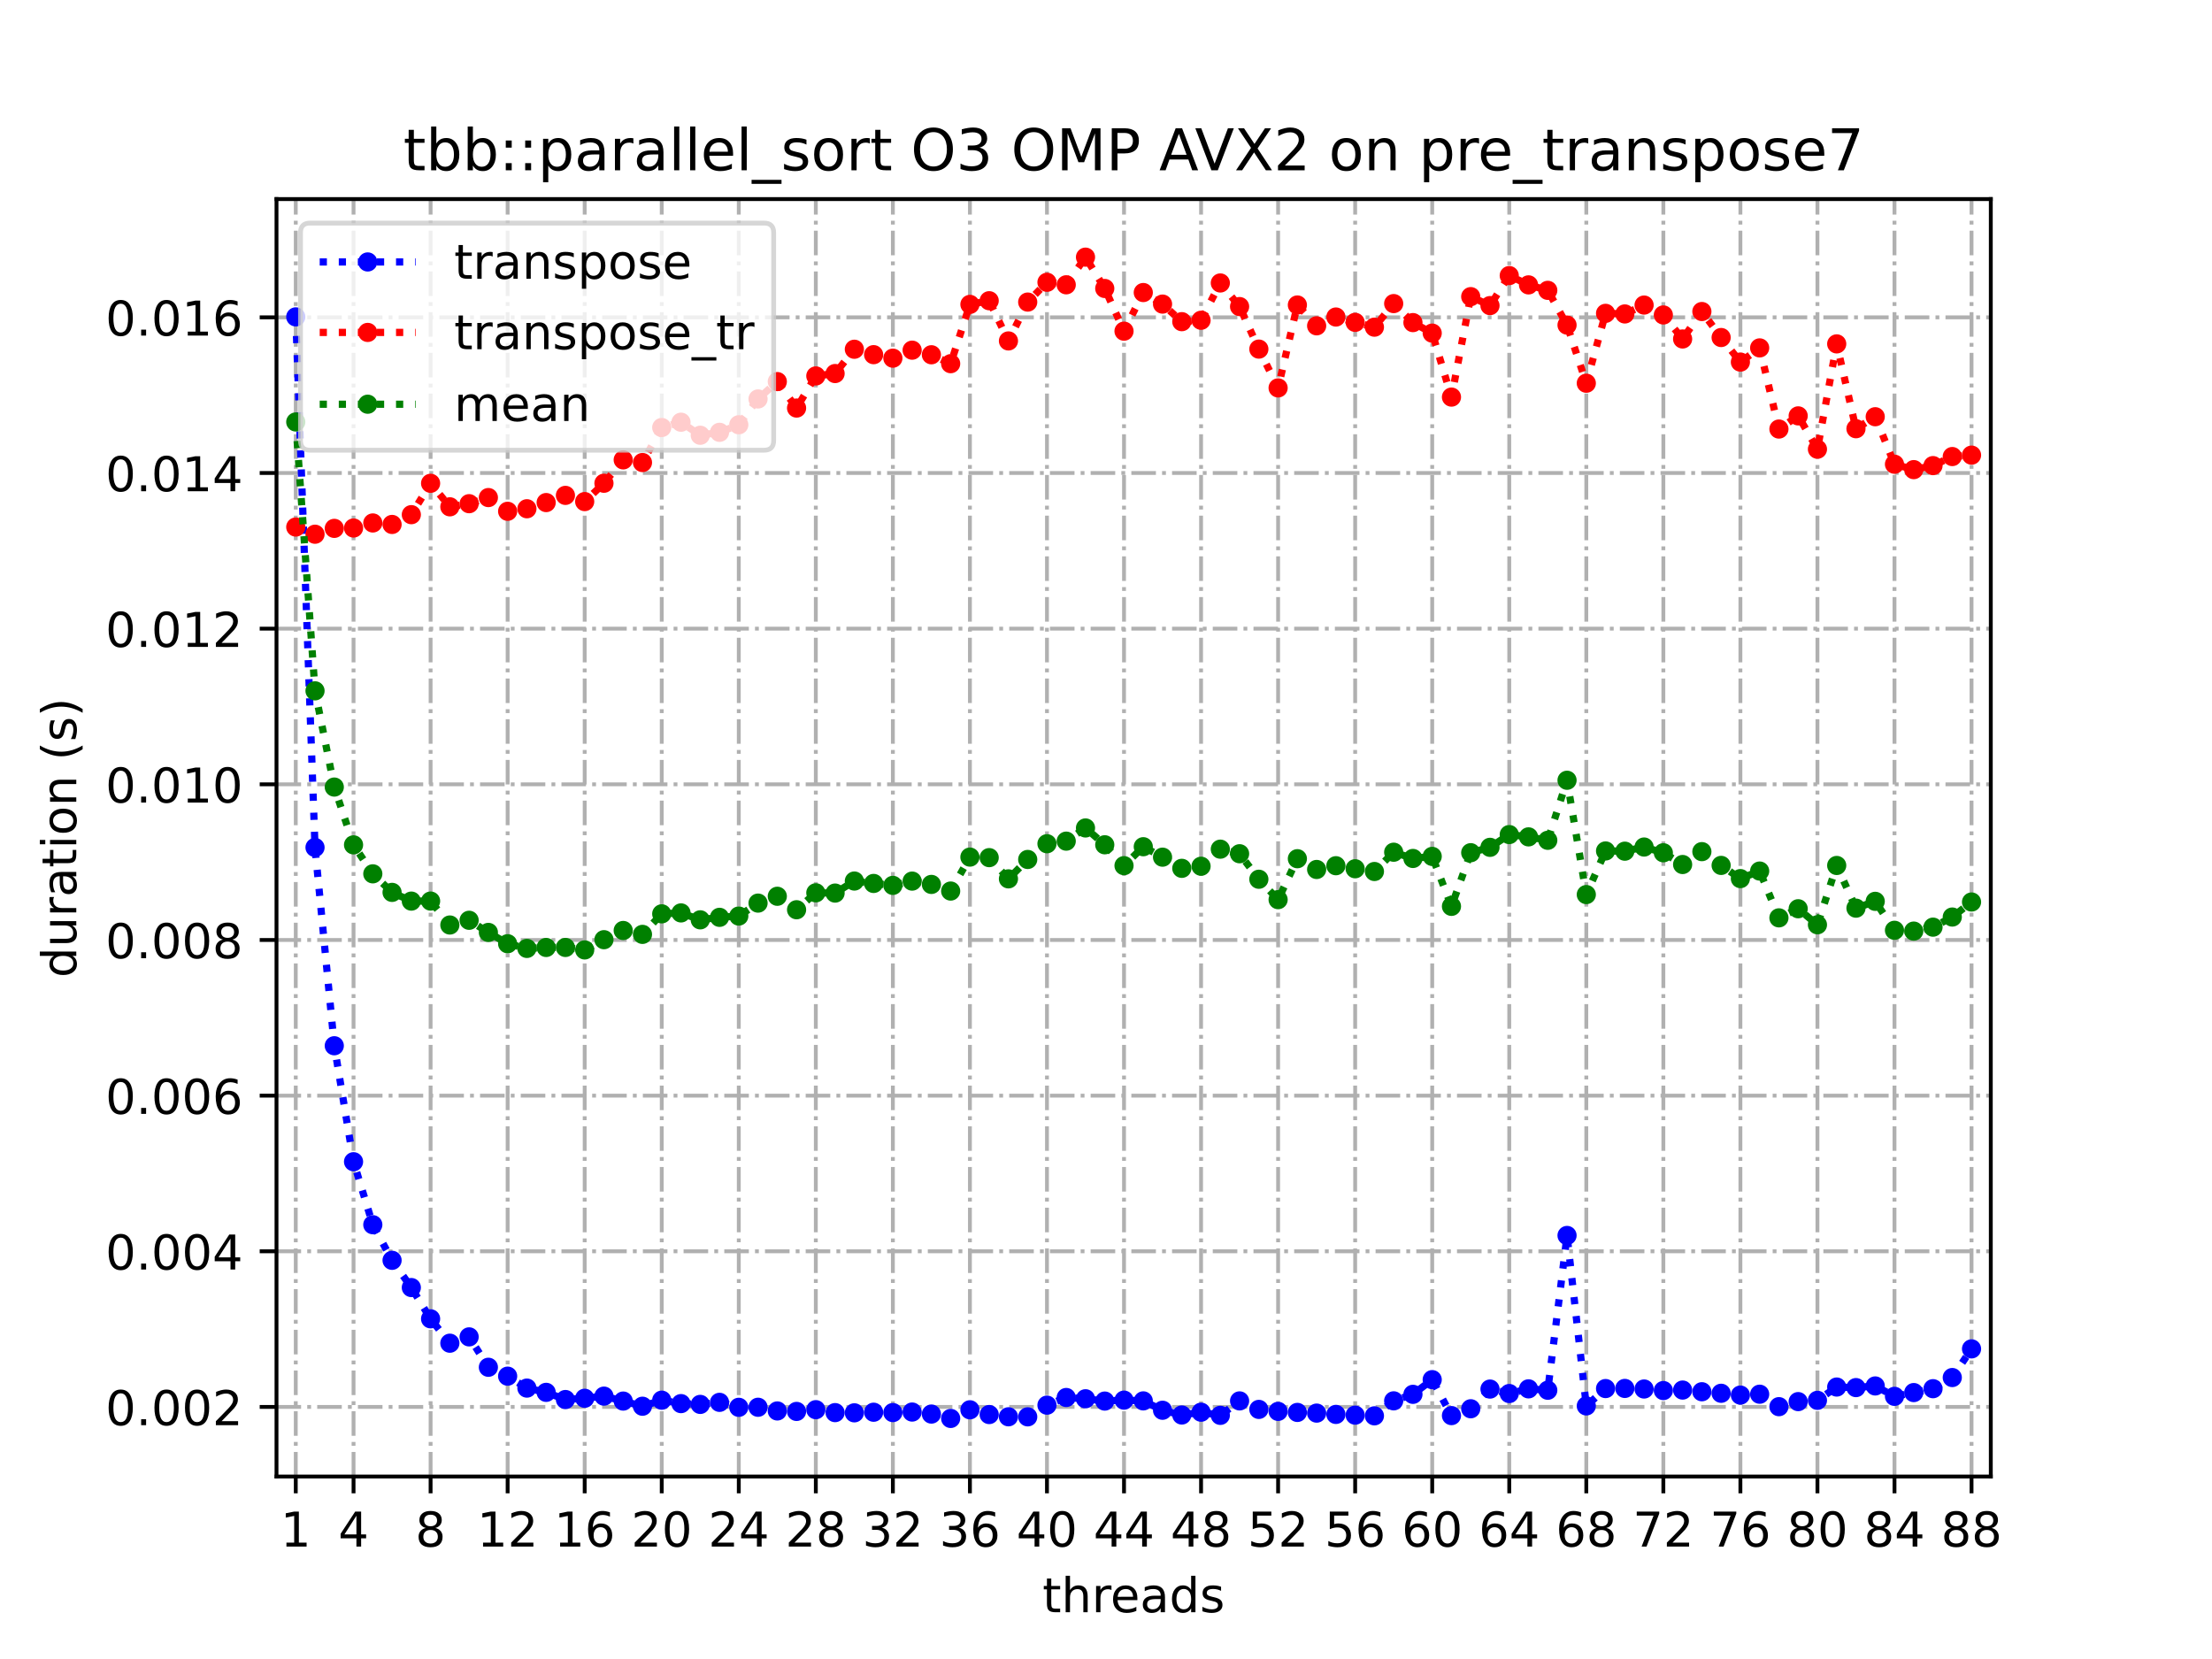 <?xml version="1.0" encoding="utf-8" standalone="no"?>
<!DOCTYPE svg PUBLIC "-//W3C//DTD SVG 1.1//EN"
  "http://www.w3.org/Graphics/SVG/1.1/DTD/svg11.dtd">
<!-- Created with matplotlib (https://matplotlib.org/) -->
<svg height="345.6pt" version="1.1" viewBox="0 0 460.8 345.6" width="460.8pt" xmlns="http://www.w3.org/2000/svg" xmlns:xlink="http://www.w3.org/1999/xlink">
 <defs>
  <style type="text/css">
*{stroke-linecap:butt;stroke-linejoin:round;}
  </style>
 </defs>
 <g id="figure_1">
  <g id="patch_1">
   <path d="M 0 345.6 
L 460.8 345.6 
L 460.8 0 
L 0 0 
z
" style="fill:#ffffff;"/>
  </g>
  <g id="axes_1">
   <g id="patch_2">
    <path d="M 57.6 307.584 
L 414.72 307.584 
L 414.72 41.472 
L 57.6 41.472 
z
" style="fill:#ffffff;"/>
   </g>
   <g id="matplotlib.axis_1">
    <g id="xtick_1">
     <g id="line2d_1">
      <path clip-path="url(#p632c344f6b)" d="M 61.613 307.584 
L 61.613 41.472 
" style="fill:none;stroke:#b0b0b0;stroke-dasharray:5.12,1.28,0.8,1.28;stroke-dashoffset:0;stroke-width:0.8;"/>
     </g>
     <g id="line2d_2">
      <defs>
       <path d="M 0 0 
L 0 3.5 
" id="m60f1e005d8" style="stroke:#000000;stroke-width:0.8;"/>
      </defs>
      <g>
       <use style="stroke:#000000;stroke-width:0.8;" x="61.613" xlink:href="#m60f1e005d8" y="307.584"/>
      </g>
     </g>
     <g id="text_1">
      <!-- 1 -->
      <defs>
       <path d="M 12.406 8.297 
L 28.516 8.297 
L 28.516 63.922 
L 10.984 60.406 
L 10.984 69.391 
L 28.422 72.906 
L 38.281 72.906 
L 38.281 8.297 
L 54.391 8.297 
L 54.391 0 
L 12.406 0 
z
" id="DejaVuSans-49"/>
      </defs>
      <g transform="translate(58.431 322.182)scale(0.1 -0.1)">
       <use xlink:href="#DejaVuSans-49"/>
      </g>
     </g>
    </g>
    <g id="xtick_2">
     <g id="line2d_3">
      <path clip-path="url(#p632c344f6b)" d="M 73.65 307.584 
L 73.65 41.472 
" style="fill:none;stroke:#b0b0b0;stroke-dasharray:5.12,1.28,0.8,1.28;stroke-dashoffset:0;stroke-width:0.8;"/>
     </g>
     <g id="line2d_4">
      <g>
       <use style="stroke:#000000;stroke-width:0.8;" x="73.65" xlink:href="#m60f1e005d8" y="307.584"/>
      </g>
     </g>
     <g id="text_2">
      <!-- 4 -->
      <defs>
       <path d="M 37.797 64.312 
L 12.891 25.391 
L 37.797 25.391 
z
M 35.203 72.906 
L 47.609 72.906 
L 47.609 25.391 
L 58.016 25.391 
L 58.016 17.188 
L 47.609 17.188 
L 47.609 0 
L 37.797 0 
L 37.797 17.188 
L 4.891 17.188 
L 4.891 26.703 
z
" id="DejaVuSans-52"/>
      </defs>
      <g transform="translate(70.469 322.182)scale(0.1 -0.1)">
       <use xlink:href="#DejaVuSans-52"/>
      </g>
     </g>
    </g>
    <g id="xtick_3">
     <g id="line2d_5">
      <path clip-path="url(#p632c344f6b)" d="M 89.701 307.584 
L 89.701 41.472 
" style="fill:none;stroke:#b0b0b0;stroke-dasharray:5.12,1.28,0.8,1.28;stroke-dashoffset:0;stroke-width:0.8;"/>
     </g>
     <g id="line2d_6">
      <g>
       <use style="stroke:#000000;stroke-width:0.8;" x="89.701" xlink:href="#m60f1e005d8" y="307.584"/>
      </g>
     </g>
     <g id="text_3">
      <!-- 8 -->
      <defs>
       <path d="M 31.781 34.625 
Q 24.75 34.625 20.719 30.859 
Q 16.703 27.094 16.703 20.516 
Q 16.703 13.922 20.719 10.156 
Q 24.75 6.391 31.781 6.391 
Q 38.812 6.391 42.859 10.172 
Q 46.922 13.969 46.922 20.516 
Q 46.922 27.094 42.891 30.859 
Q 38.875 34.625 31.781 34.625 
z
M 21.922 38.812 
Q 15.578 40.375 12.031 44.719 
Q 8.5 49.078 8.5 55.328 
Q 8.5 64.062 14.719 69.141 
Q 20.953 74.219 31.781 74.219 
Q 42.672 74.219 48.875 69.141 
Q 55.078 64.062 55.078 55.328 
Q 55.078 49.078 51.531 44.719 
Q 48 40.375 41.703 38.812 
Q 48.828 37.156 52.797 32.312 
Q 56.781 27.484 56.781 20.516 
Q 56.781 9.906 50.312 4.234 
Q 43.844 -1.422 31.781 -1.422 
Q 19.734 -1.422 13.25 4.234 
Q 6.781 9.906 6.781 20.516 
Q 6.781 27.484 10.781 32.312 
Q 14.797 37.156 21.922 38.812 
z
M 18.312 54.391 
Q 18.312 48.734 21.844 45.562 
Q 25.391 42.391 31.781 42.391 
Q 38.141 42.391 41.719 45.562 
Q 45.312 48.734 45.312 54.391 
Q 45.312 60.062 41.719 63.234 
Q 38.141 66.406 31.781 66.406 
Q 25.391 66.406 21.844 63.234 
Q 18.312 60.062 18.312 54.391 
z
" id="DejaVuSans-56"/>
      </defs>
      <g transform="translate(86.519 322.182)scale(0.1 -0.1)">
       <use xlink:href="#DejaVuSans-56"/>
      </g>
     </g>
    </g>
    <g id="xtick_4">
     <g id="line2d_7">
      <path clip-path="url(#p632c344f6b)" d="M 105.751 307.584 
L 105.751 41.472 
" style="fill:none;stroke:#b0b0b0;stroke-dasharray:5.12,1.28,0.8,1.28;stroke-dashoffset:0;stroke-width:0.8;"/>
     </g>
     <g id="line2d_8">
      <g>
       <use style="stroke:#000000;stroke-width:0.8;" x="105.751" xlink:href="#m60f1e005d8" y="307.584"/>
      </g>
     </g>
     <g id="text_4">
      <!-- 12 -->
      <defs>
       <path d="M 19.188 8.297 
L 53.609 8.297 
L 53.609 0 
L 7.328 0 
L 7.328 8.297 
Q 12.938 14.109 22.625 23.891 
Q 32.328 33.688 34.812 36.531 
Q 39.547 41.844 41.422 45.531 
Q 43.312 49.219 43.312 52.781 
Q 43.312 58.594 39.234 62.25 
Q 35.156 65.922 28.609 65.922 
Q 23.969 65.922 18.812 64.312 
Q 13.672 62.703 7.812 59.422 
L 7.812 69.391 
Q 13.766 71.781 18.938 73 
Q 24.125 74.219 28.422 74.219 
Q 39.75 74.219 46.484 68.547 
Q 53.219 62.891 53.219 53.422 
Q 53.219 48.922 51.531 44.891 
Q 49.859 40.875 45.406 35.406 
Q 44.188 33.984 37.641 27.219 
Q 31.109 20.453 19.188 8.297 
z
" id="DejaVuSans-50"/>
      </defs>
      <g transform="translate(99.389 322.182)scale(0.1 -0.1)">
       <use xlink:href="#DejaVuSans-49"/>
       <use x="63.623" xlink:href="#DejaVuSans-50"/>
      </g>
     </g>
    </g>
    <g id="xtick_5">
     <g id="line2d_9">
      <path clip-path="url(#p632c344f6b)" d="M 121.801 307.584 
L 121.801 41.472 
" style="fill:none;stroke:#b0b0b0;stroke-dasharray:5.12,1.28,0.8,1.28;stroke-dashoffset:0;stroke-width:0.8;"/>
     </g>
     <g id="line2d_10">
      <g>
       <use style="stroke:#000000;stroke-width:0.8;" x="121.801" xlink:href="#m60f1e005d8" y="307.584"/>
      </g>
     </g>
     <g id="text_5">
      <!-- 16 -->
      <defs>
       <path d="M 33.016 40.375 
Q 26.375 40.375 22.484 35.828 
Q 18.609 31.297 18.609 23.391 
Q 18.609 15.531 22.484 10.953 
Q 26.375 6.391 33.016 6.391 
Q 39.656 6.391 43.531 10.953 
Q 47.406 15.531 47.406 23.391 
Q 47.406 31.297 43.531 35.828 
Q 39.656 40.375 33.016 40.375 
z
M 52.594 71.297 
L 52.594 62.312 
Q 48.875 64.062 45.094 64.984 
Q 41.312 65.922 37.594 65.922 
Q 27.828 65.922 22.672 59.328 
Q 17.531 52.734 16.797 39.406 
Q 19.672 43.656 24.016 45.922 
Q 28.375 48.188 33.594 48.188 
Q 44.578 48.188 50.953 41.516 
Q 57.328 34.859 57.328 23.391 
Q 57.328 12.156 50.688 5.359 
Q 44.047 -1.422 33.016 -1.422 
Q 20.359 -1.422 13.672 8.266 
Q 6.984 17.969 6.984 36.375 
Q 6.984 53.656 15.188 63.938 
Q 23.391 74.219 37.203 74.219 
Q 40.922 74.219 44.703 73.484 
Q 48.484 72.75 52.594 71.297 
z
" id="DejaVuSans-54"/>
      </defs>
      <g transform="translate(115.439 322.182)scale(0.1 -0.1)">
       <use xlink:href="#DejaVuSans-49"/>
       <use x="63.623" xlink:href="#DejaVuSans-54"/>
      </g>
     </g>
    </g>
    <g id="xtick_6">
     <g id="line2d_11">
      <path clip-path="url(#p632c344f6b)" d="M 137.852 307.584 
L 137.852 41.472 
" style="fill:none;stroke:#b0b0b0;stroke-dasharray:5.12,1.28,0.8,1.28;stroke-dashoffset:0;stroke-width:0.8;"/>
     </g>
     <g id="line2d_12">
      <g>
       <use style="stroke:#000000;stroke-width:0.8;" x="137.852" xlink:href="#m60f1e005d8" y="307.584"/>
      </g>
     </g>
     <g id="text_6">
      <!-- 20 -->
      <defs>
       <path d="M 31.781 66.406 
Q 24.172 66.406 20.328 58.906 
Q 16.5 51.422 16.5 36.375 
Q 16.5 21.391 20.328 13.891 
Q 24.172 6.391 31.781 6.391 
Q 39.453 6.391 43.281 13.891 
Q 47.125 21.391 47.125 36.375 
Q 47.125 51.422 43.281 58.906 
Q 39.453 66.406 31.781 66.406 
z
M 31.781 74.219 
Q 44.047 74.219 50.516 64.516 
Q 56.984 54.828 56.984 36.375 
Q 56.984 17.969 50.516 8.266 
Q 44.047 -1.422 31.781 -1.422 
Q 19.531 -1.422 13.062 8.266 
Q 6.594 17.969 6.594 36.375 
Q 6.594 54.828 13.062 64.516 
Q 19.531 74.219 31.781 74.219 
z
" id="DejaVuSans-48"/>
      </defs>
      <g transform="translate(131.489 322.182)scale(0.1 -0.1)">
       <use xlink:href="#DejaVuSans-50"/>
       <use x="63.623" xlink:href="#DejaVuSans-48"/>
      </g>
     </g>
    </g>
    <g id="xtick_7">
     <g id="line2d_13">
      <path clip-path="url(#p632c344f6b)" d="M 153.902 307.584 
L 153.902 41.472 
" style="fill:none;stroke:#b0b0b0;stroke-dasharray:5.12,1.28,0.8,1.28;stroke-dashoffset:0;stroke-width:0.8;"/>
     </g>
     <g id="line2d_14">
      <g>
       <use style="stroke:#000000;stroke-width:0.8;" x="153.902" xlink:href="#m60f1e005d8" y="307.584"/>
      </g>
     </g>
     <g id="text_7">
      <!-- 24 -->
      <g transform="translate(147.54 322.182)scale(0.1 -0.1)">
       <use xlink:href="#DejaVuSans-50"/>
       <use x="63.623" xlink:href="#DejaVuSans-52"/>
      </g>
     </g>
    </g>
    <g id="xtick_8">
     <g id="line2d_15">
      <path clip-path="url(#p632c344f6b)" d="M 169.952 307.584 
L 169.952 41.472 
" style="fill:none;stroke:#b0b0b0;stroke-dasharray:5.12,1.28,0.8,1.28;stroke-dashoffset:0;stroke-width:0.8;"/>
     </g>
     <g id="line2d_16">
      <g>
       <use style="stroke:#000000;stroke-width:0.8;" x="169.952" xlink:href="#m60f1e005d8" y="307.584"/>
      </g>
     </g>
     <g id="text_8">
      <!-- 28 -->
      <g transform="translate(163.59 322.182)scale(0.1 -0.1)">
       <use xlink:href="#DejaVuSans-50"/>
       <use x="63.623" xlink:href="#DejaVuSans-56"/>
      </g>
     </g>
    </g>
    <g id="xtick_9">
     <g id="line2d_17">
      <path clip-path="url(#p632c344f6b)" d="M 186.003 307.584 
L 186.003 41.472 
" style="fill:none;stroke:#b0b0b0;stroke-dasharray:5.12,1.28,0.8,1.28;stroke-dashoffset:0;stroke-width:0.8;"/>
     </g>
     <g id="line2d_18">
      <g>
       <use style="stroke:#000000;stroke-width:0.8;" x="186.003" xlink:href="#m60f1e005d8" y="307.584"/>
      </g>
     </g>
     <g id="text_9">
      <!-- 32 -->
      <defs>
       <path d="M 40.578 39.312 
Q 47.656 37.797 51.625 33 
Q 55.609 28.219 55.609 21.188 
Q 55.609 10.406 48.188 4.484 
Q 40.766 -1.422 27.094 -1.422 
Q 22.516 -1.422 17.656 -0.516 
Q 12.797 0.391 7.625 2.203 
L 7.625 11.719 
Q 11.719 9.328 16.594 8.109 
Q 21.484 6.891 26.812 6.891 
Q 36.078 6.891 40.938 10.547 
Q 45.797 14.203 45.797 21.188 
Q 45.797 27.641 41.281 31.266 
Q 36.766 34.906 28.719 34.906 
L 20.219 34.906 
L 20.219 43.016 
L 29.109 43.016 
Q 36.375 43.016 40.234 45.922 
Q 44.094 48.828 44.094 54.297 
Q 44.094 59.906 40.109 62.906 
Q 36.141 65.922 28.719 65.922 
Q 24.656 65.922 20.016 65.031 
Q 15.375 64.156 9.812 62.312 
L 9.812 71.094 
Q 15.438 72.656 20.344 73.438 
Q 25.25 74.219 29.594 74.219 
Q 40.828 74.219 47.359 69.109 
Q 53.906 64.016 53.906 55.328 
Q 53.906 49.266 50.438 45.094 
Q 46.969 40.922 40.578 39.312 
z
" id="DejaVuSans-51"/>
      </defs>
      <g transform="translate(179.64 322.182)scale(0.1 -0.1)">
       <use xlink:href="#DejaVuSans-51"/>
       <use x="63.623" xlink:href="#DejaVuSans-50"/>
      </g>
     </g>
    </g>
    <g id="xtick_10">
     <g id="line2d_19">
      <path clip-path="url(#p632c344f6b)" d="M 202.053 307.584 
L 202.053 41.472 
" style="fill:none;stroke:#b0b0b0;stroke-dasharray:5.12,1.28,0.8,1.28;stroke-dashoffset:0;stroke-width:0.8;"/>
     </g>
     <g id="line2d_20">
      <g>
       <use style="stroke:#000000;stroke-width:0.8;" x="202.053" xlink:href="#m60f1e005d8" y="307.584"/>
      </g>
     </g>
     <g id="text_10">
      <!-- 36 -->
      <g transform="translate(195.691 322.182)scale(0.1 -0.1)">
       <use xlink:href="#DejaVuSans-51"/>
       <use x="63.623" xlink:href="#DejaVuSans-54"/>
      </g>
     </g>
    </g>
    <g id="xtick_11">
     <g id="line2d_21">
      <path clip-path="url(#p632c344f6b)" d="M 218.103 307.584 
L 218.103 41.472 
" style="fill:none;stroke:#b0b0b0;stroke-dasharray:5.12,1.28,0.8,1.28;stroke-dashoffset:0;stroke-width:0.8;"/>
     </g>
     <g id="line2d_22">
      <g>
       <use style="stroke:#000000;stroke-width:0.8;" x="218.103" xlink:href="#m60f1e005d8" y="307.584"/>
      </g>
     </g>
     <g id="text_11">
      <!-- 40 -->
      <g transform="translate(211.741 322.182)scale(0.1 -0.1)">
       <use xlink:href="#DejaVuSans-52"/>
       <use x="63.623" xlink:href="#DejaVuSans-48"/>
      </g>
     </g>
    </g>
    <g id="xtick_12">
     <g id="line2d_23">
      <path clip-path="url(#p632c344f6b)" d="M 234.154 307.584 
L 234.154 41.472 
" style="fill:none;stroke:#b0b0b0;stroke-dasharray:5.12,1.28,0.8,1.28;stroke-dashoffset:0;stroke-width:0.8;"/>
     </g>
     <g id="line2d_24">
      <g>
       <use style="stroke:#000000;stroke-width:0.8;" x="234.154" xlink:href="#m60f1e005d8" y="307.584"/>
      </g>
     </g>
     <g id="text_12">
      <!-- 44 -->
      <g transform="translate(227.791 322.182)scale(0.1 -0.1)">
       <use xlink:href="#DejaVuSans-52"/>
       <use x="63.623" xlink:href="#DejaVuSans-52"/>
      </g>
     </g>
    </g>
    <g id="xtick_13">
     <g id="line2d_25">
      <path clip-path="url(#p632c344f6b)" d="M 250.204 307.584 
L 250.204 41.472 
" style="fill:none;stroke:#b0b0b0;stroke-dasharray:5.12,1.28,0.8,1.28;stroke-dashoffset:0;stroke-width:0.8;"/>
     </g>
     <g id="line2d_26">
      <g>
       <use style="stroke:#000000;stroke-width:0.8;" x="250.204" xlink:href="#m60f1e005d8" y="307.584"/>
      </g>
     </g>
     <g id="text_13">
      <!-- 48 -->
      <g transform="translate(243.842 322.182)scale(0.1 -0.1)">
       <use xlink:href="#DejaVuSans-52"/>
       <use x="63.623" xlink:href="#DejaVuSans-56"/>
      </g>
     </g>
    </g>
    <g id="xtick_14">
     <g id="line2d_27">
      <path clip-path="url(#p632c344f6b)" d="M 266.254 307.584 
L 266.254 41.472 
" style="fill:none;stroke:#b0b0b0;stroke-dasharray:5.12,1.28,0.8,1.28;stroke-dashoffset:0;stroke-width:0.8;"/>
     </g>
     <g id="line2d_28">
      <g>
       <use style="stroke:#000000;stroke-width:0.8;" x="266.254" xlink:href="#m60f1e005d8" y="307.584"/>
      </g>
     </g>
     <g id="text_14">
      <!-- 52 -->
      <defs>
       <path d="M 10.797 72.906 
L 49.516 72.906 
L 49.516 64.594 
L 19.828 64.594 
L 19.828 46.734 
Q 21.969 47.469 24.109 47.828 
Q 26.266 48.188 28.422 48.188 
Q 40.625 48.188 47.75 41.5 
Q 54.891 34.812 54.891 23.391 
Q 54.891 11.625 47.562 5.094 
Q 40.234 -1.422 26.906 -1.422 
Q 22.312 -1.422 17.547 -0.641 
Q 12.797 0.141 7.719 1.703 
L 7.719 11.625 
Q 12.109 9.234 16.797 8.062 
Q 21.484 6.891 26.703 6.891 
Q 35.156 6.891 40.078 11.328 
Q 45.016 15.766 45.016 23.391 
Q 45.016 31 40.078 35.438 
Q 35.156 39.891 26.703 39.891 
Q 22.75 39.891 18.812 39.016 
Q 14.891 38.141 10.797 36.281 
z
" id="DejaVuSans-53"/>
      </defs>
      <g transform="translate(259.892 322.182)scale(0.1 -0.1)">
       <use xlink:href="#DejaVuSans-53"/>
       <use x="63.623" xlink:href="#DejaVuSans-50"/>
      </g>
     </g>
    </g>
    <g id="xtick_15">
     <g id="line2d_29">
      <path clip-path="url(#p632c344f6b)" d="M 282.305 307.584 
L 282.305 41.472 
" style="fill:none;stroke:#b0b0b0;stroke-dasharray:5.12,1.28,0.8,1.28;stroke-dashoffset:0;stroke-width:0.8;"/>
     </g>
     <g id="line2d_30">
      <g>
       <use style="stroke:#000000;stroke-width:0.8;" x="282.305" xlink:href="#m60f1e005d8" y="307.584"/>
      </g>
     </g>
     <g id="text_15">
      <!-- 56 -->
      <g transform="translate(275.942 322.182)scale(0.1 -0.1)">
       <use xlink:href="#DejaVuSans-53"/>
       <use x="63.623" xlink:href="#DejaVuSans-54"/>
      </g>
     </g>
    </g>
    <g id="xtick_16">
     <g id="line2d_31">
      <path clip-path="url(#p632c344f6b)" d="M 298.355 307.584 
L 298.355 41.472 
" style="fill:none;stroke:#b0b0b0;stroke-dasharray:5.12,1.28,0.8,1.28;stroke-dashoffset:0;stroke-width:0.8;"/>
     </g>
     <g id="line2d_32">
      <g>
       <use style="stroke:#000000;stroke-width:0.8;" x="298.355" xlink:href="#m60f1e005d8" y="307.584"/>
      </g>
     </g>
     <g id="text_16">
      <!-- 60 -->
      <g transform="translate(291.993 322.182)scale(0.1 -0.1)">
       <use xlink:href="#DejaVuSans-54"/>
       <use x="63.623" xlink:href="#DejaVuSans-48"/>
      </g>
     </g>
    </g>
    <g id="xtick_17">
     <g id="line2d_33">
      <path clip-path="url(#p632c344f6b)" d="M 314.405 307.584 
L 314.405 41.472 
" style="fill:none;stroke:#b0b0b0;stroke-dasharray:5.12,1.28,0.8,1.28;stroke-dashoffset:0;stroke-width:0.8;"/>
     </g>
     <g id="line2d_34">
      <g>
       <use style="stroke:#000000;stroke-width:0.8;" x="314.405" xlink:href="#m60f1e005d8" y="307.584"/>
      </g>
     </g>
     <g id="text_17">
      <!-- 64 -->
      <g transform="translate(308.043 322.182)scale(0.1 -0.1)">
       <use xlink:href="#DejaVuSans-54"/>
       <use x="63.623" xlink:href="#DejaVuSans-52"/>
      </g>
     </g>
    </g>
    <g id="xtick_18">
     <g id="line2d_35">
      <path clip-path="url(#p632c344f6b)" d="M 330.456 307.584 
L 330.456 41.472 
" style="fill:none;stroke:#b0b0b0;stroke-dasharray:5.12,1.28,0.8,1.28;stroke-dashoffset:0;stroke-width:0.8;"/>
     </g>
     <g id="line2d_36">
      <g>
       <use style="stroke:#000000;stroke-width:0.8;" x="330.456" xlink:href="#m60f1e005d8" y="307.584"/>
      </g>
     </g>
     <g id="text_18">
      <!-- 68 -->
      <g transform="translate(324.093 322.182)scale(0.1 -0.1)">
       <use xlink:href="#DejaVuSans-54"/>
       <use x="63.623" xlink:href="#DejaVuSans-56"/>
      </g>
     </g>
    </g>
    <g id="xtick_19">
     <g id="line2d_37">
      <path clip-path="url(#p632c344f6b)" d="M 346.506 307.584 
L 346.506 41.472 
" style="fill:none;stroke:#b0b0b0;stroke-dasharray:5.12,1.28,0.8,1.28;stroke-dashoffset:0;stroke-width:0.8;"/>
     </g>
     <g id="line2d_38">
      <g>
       <use style="stroke:#000000;stroke-width:0.8;" x="346.506" xlink:href="#m60f1e005d8" y="307.584"/>
      </g>
     </g>
     <g id="text_19">
      <!-- 72 -->
      <defs>
       <path d="M 8.203 72.906 
L 55.078 72.906 
L 55.078 68.703 
L 28.609 0 
L 18.312 0 
L 43.219 64.594 
L 8.203 64.594 
z
" id="DejaVuSans-55"/>
      </defs>
      <g transform="translate(340.144 322.182)scale(0.1 -0.1)">
       <use xlink:href="#DejaVuSans-55"/>
       <use x="63.623" xlink:href="#DejaVuSans-50"/>
      </g>
     </g>
    </g>
    <g id="xtick_20">
     <g id="line2d_39">
      <path clip-path="url(#p632c344f6b)" d="M 362.556 307.584 
L 362.556 41.472 
" style="fill:none;stroke:#b0b0b0;stroke-dasharray:5.12,1.28,0.8,1.28;stroke-dashoffset:0;stroke-width:0.8;"/>
     </g>
     <g id="line2d_40">
      <g>
       <use style="stroke:#000000;stroke-width:0.8;" x="362.556" xlink:href="#m60f1e005d8" y="307.584"/>
      </g>
     </g>
     <g id="text_20">
      <!-- 76 -->
      <g transform="translate(356.194 322.182)scale(0.1 -0.1)">
       <use xlink:href="#DejaVuSans-55"/>
       <use x="63.623" xlink:href="#DejaVuSans-54"/>
      </g>
     </g>
    </g>
    <g id="xtick_21">
     <g id="line2d_41">
      <path clip-path="url(#p632c344f6b)" d="M 378.607 307.584 
L 378.607 41.472 
" style="fill:none;stroke:#b0b0b0;stroke-dasharray:5.12,1.28,0.8,1.28;stroke-dashoffset:0;stroke-width:0.8;"/>
     </g>
     <g id="line2d_42">
      <g>
       <use style="stroke:#000000;stroke-width:0.8;" x="378.607" xlink:href="#m60f1e005d8" y="307.584"/>
      </g>
     </g>
     <g id="text_21">
      <!-- 80 -->
      <g transform="translate(372.244 322.182)scale(0.1 -0.1)">
       <use xlink:href="#DejaVuSans-56"/>
       <use x="63.623" xlink:href="#DejaVuSans-48"/>
      </g>
     </g>
    </g>
    <g id="xtick_22">
     <g id="line2d_43">
      <path clip-path="url(#p632c344f6b)" d="M 394.657 307.584 
L 394.657 41.472 
" style="fill:none;stroke:#b0b0b0;stroke-dasharray:5.12,1.28,0.8,1.28;stroke-dashoffset:0;stroke-width:0.8;"/>
     </g>
     <g id="line2d_44">
      <g>
       <use style="stroke:#000000;stroke-width:0.8;" x="394.657" xlink:href="#m60f1e005d8" y="307.584"/>
      </g>
     </g>
     <g id="text_22">
      <!-- 84 -->
      <g transform="translate(388.295 322.182)scale(0.1 -0.1)">
       <use xlink:href="#DejaVuSans-56"/>
       <use x="63.623" xlink:href="#DejaVuSans-52"/>
      </g>
     </g>
    </g>
    <g id="xtick_23">
     <g id="line2d_45">
      <path clip-path="url(#p632c344f6b)" d="M 410.707 307.584 
L 410.707 41.472 
" style="fill:none;stroke:#b0b0b0;stroke-dasharray:5.12,1.28,0.8,1.28;stroke-dashoffset:0;stroke-width:0.8;"/>
     </g>
     <g id="line2d_46">
      <g>
       <use style="stroke:#000000;stroke-width:0.8;" x="410.707" xlink:href="#m60f1e005d8" y="307.584"/>
      </g>
     </g>
     <g id="text_23">
      <!-- 88 -->
      <g transform="translate(404.345 322.182)scale(0.1 -0.1)">
       <use xlink:href="#DejaVuSans-56"/>
       <use x="63.623" xlink:href="#DejaVuSans-56"/>
      </g>
     </g>
    </g>
    <g id="text_24">
     <!-- threads -->
     <defs>
      <path d="M 18.312 70.219 
L 18.312 54.688 
L 36.812 54.688 
L 36.812 47.703 
L 18.312 47.703 
L 18.312 18.016 
Q 18.312 11.328 20.141 9.422 
Q 21.969 7.516 27.594 7.516 
L 36.812 7.516 
L 36.812 0 
L 27.594 0 
Q 17.188 0 13.234 3.875 
Q 9.281 7.766 9.281 18.016 
L 9.281 47.703 
L 2.688 47.703 
L 2.688 54.688 
L 9.281 54.688 
L 9.281 70.219 
z
" id="DejaVuSans-116"/>
      <path d="M 54.891 33.016 
L 54.891 0 
L 45.906 0 
L 45.906 32.719 
Q 45.906 40.484 42.875 44.328 
Q 39.844 48.188 33.797 48.188 
Q 26.516 48.188 22.312 43.547 
Q 18.109 38.922 18.109 30.906 
L 18.109 0 
L 9.078 0 
L 9.078 75.984 
L 18.109 75.984 
L 18.109 46.188 
Q 21.344 51.125 25.703 53.562 
Q 30.078 56 35.797 56 
Q 45.219 56 50.047 50.172 
Q 54.891 44.344 54.891 33.016 
z
" id="DejaVuSans-104"/>
      <path d="M 41.109 46.297 
Q 39.594 47.172 37.812 47.578 
Q 36.031 48 33.891 48 
Q 26.266 48 22.188 43.047 
Q 18.109 38.094 18.109 28.812 
L 18.109 0 
L 9.078 0 
L 9.078 54.688 
L 18.109 54.688 
L 18.109 46.188 
Q 20.953 51.172 25.484 53.578 
Q 30.031 56 36.531 56 
Q 37.453 56 38.578 55.875 
Q 39.703 55.766 41.062 55.516 
z
" id="DejaVuSans-114"/>
      <path d="M 56.203 29.594 
L 56.203 25.203 
L 14.891 25.203 
Q 15.484 15.922 20.484 11.062 
Q 25.484 6.203 34.422 6.203 
Q 39.594 6.203 44.453 7.469 
Q 49.312 8.734 54.109 11.281 
L 54.109 2.781 
Q 49.266 0.734 44.188 -0.344 
Q 39.109 -1.422 33.891 -1.422 
Q 20.797 -1.422 13.156 6.188 
Q 5.516 13.812 5.516 26.812 
Q 5.516 40.234 12.766 48.109 
Q 20.016 56 32.328 56 
Q 43.359 56 49.781 48.891 
Q 56.203 41.797 56.203 29.594 
z
M 47.219 32.234 
Q 47.125 39.594 43.094 43.984 
Q 39.062 48.391 32.422 48.391 
Q 24.906 48.391 20.391 44.141 
Q 15.875 39.891 15.188 32.172 
z
" id="DejaVuSans-101"/>
      <path d="M 34.281 27.484 
Q 23.391 27.484 19.188 25 
Q 14.984 22.516 14.984 16.5 
Q 14.984 11.719 18.141 8.906 
Q 21.297 6.109 26.703 6.109 
Q 34.188 6.109 38.703 11.406 
Q 43.219 16.703 43.219 25.484 
L 43.219 27.484 
z
M 52.203 31.203 
L 52.203 0 
L 43.219 0 
L 43.219 8.297 
Q 40.141 3.328 35.547 0.953 
Q 30.953 -1.422 24.312 -1.422 
Q 15.922 -1.422 10.953 3.297 
Q 6 8.016 6 15.922 
Q 6 25.141 12.172 29.828 
Q 18.359 34.516 30.609 34.516 
L 43.219 34.516 
L 43.219 35.406 
Q 43.219 41.609 39.141 45 
Q 35.062 48.391 27.688 48.391 
Q 23 48.391 18.547 47.266 
Q 14.109 46.141 10.016 43.891 
L 10.016 52.203 
Q 14.938 54.109 19.578 55.047 
Q 24.219 56 28.609 56 
Q 40.484 56 46.344 49.844 
Q 52.203 43.703 52.203 31.203 
z
" id="DejaVuSans-97"/>
      <path d="M 45.406 46.391 
L 45.406 75.984 
L 54.391 75.984 
L 54.391 0 
L 45.406 0 
L 45.406 8.203 
Q 42.578 3.328 38.25 0.953 
Q 33.938 -1.422 27.875 -1.422 
Q 17.969 -1.422 11.734 6.484 
Q 5.516 14.406 5.516 27.297 
Q 5.516 40.188 11.734 48.094 
Q 17.969 56 27.875 56 
Q 33.938 56 38.25 53.625 
Q 42.578 51.266 45.406 46.391 
z
M 14.797 27.297 
Q 14.797 17.391 18.875 11.75 
Q 22.953 6.109 30.078 6.109 
Q 37.203 6.109 41.297 11.75 
Q 45.406 17.391 45.406 27.297 
Q 45.406 37.203 41.297 42.844 
Q 37.203 48.484 30.078 48.484 
Q 22.953 48.484 18.875 42.844 
Q 14.797 37.203 14.797 27.297 
z
" id="DejaVuSans-100"/>
      <path d="M 44.281 53.078 
L 44.281 44.578 
Q 40.484 46.531 36.375 47.5 
Q 32.281 48.484 27.875 48.484 
Q 21.188 48.484 17.844 46.438 
Q 14.5 44.391 14.5 40.281 
Q 14.5 37.156 16.891 35.375 
Q 19.281 33.594 26.516 31.984 
L 29.594 31.297 
Q 39.156 29.25 43.188 25.516 
Q 47.219 21.781 47.219 15.094 
Q 47.219 7.469 41.188 3.016 
Q 35.156 -1.422 24.609 -1.422 
Q 20.219 -1.422 15.453 -0.562 
Q 10.688 0.297 5.422 2 
L 5.422 11.281 
Q 10.406 8.688 15.234 7.391 
Q 20.062 6.109 24.812 6.109 
Q 31.156 6.109 34.562 8.281 
Q 37.984 10.453 37.984 14.406 
Q 37.984 18.062 35.516 20.016 
Q 33.062 21.969 24.703 23.781 
L 21.578 24.516 
Q 13.234 26.266 9.516 29.906 
Q 5.812 33.547 5.812 39.891 
Q 5.812 47.609 11.281 51.797 
Q 16.75 56 26.812 56 
Q 31.781 56 36.172 55.266 
Q 40.578 54.547 44.281 53.078 
z
" id="DejaVuSans-115"/>
     </defs>
     <g transform="translate(217.169 335.861)scale(0.1 -0.1)">
      <use xlink:href="#DejaVuSans-116"/>
      <use x="39.209" xlink:href="#DejaVuSans-104"/>
      <use x="102.588" xlink:href="#DejaVuSans-114"/>
      <use x="141.451" xlink:href="#DejaVuSans-101"/>
      <use x="202.975" xlink:href="#DejaVuSans-97"/>
      <use x="264.254" xlink:href="#DejaVuSans-100"/>
      <use x="327.73" xlink:href="#DejaVuSans-115"/>
     </g>
    </g>
   </g>
   <g id="matplotlib.axis_2">
    <g id="ytick_1">
     <g id="line2d_47">
      <path clip-path="url(#p632c344f6b)" d="M 57.6 293.091 
L 414.72 293.091 
" style="fill:none;stroke:#b0b0b0;stroke-dasharray:5.12,1.28,0.8,1.28;stroke-dashoffset:0;stroke-width:0.8;"/>
     </g>
     <g id="line2d_48">
      <defs>
       <path d="M 0 0 
L -3.5 0 
" id="me26bc80480" style="stroke:#000000;stroke-width:0.8;"/>
      </defs>
      <g>
       <use style="stroke:#000000;stroke-width:0.8;" x="57.6" xlink:href="#me26bc80480" y="293.091"/>
      </g>
     </g>
     <g id="text_25">
      <!-- 0.002 -->
      <defs>
       <path d="M 10.688 12.406 
L 21 12.406 
L 21 0 
L 10.688 0 
z
" id="DejaVuSans-46"/>
      </defs>
      <g transform="translate(21.972 296.89)scale(0.1 -0.1)">
       <use xlink:href="#DejaVuSans-48"/>
       <use x="63.623" xlink:href="#DejaVuSans-46"/>
       <use x="95.41" xlink:href="#DejaVuSans-48"/>
       <use x="159.033" xlink:href="#DejaVuSans-48"/>
       <use x="222.656" xlink:href="#DejaVuSans-50"/>
      </g>
     </g>
    </g>
    <g id="ytick_2">
     <g id="line2d_49">
      <path clip-path="url(#p632c344f6b)" d="M 57.6 260.665 
L 414.72 260.665 
" style="fill:none;stroke:#b0b0b0;stroke-dasharray:5.12,1.28,0.8,1.28;stroke-dashoffset:0;stroke-width:0.8;"/>
     </g>
     <g id="line2d_50">
      <g>
       <use style="stroke:#000000;stroke-width:0.8;" x="57.6" xlink:href="#me26bc80480" y="260.665"/>
      </g>
     </g>
     <g id="text_26">
      <!-- 0.004 -->
      <g transform="translate(21.972 264.465)scale(0.1 -0.1)">
       <use xlink:href="#DejaVuSans-48"/>
       <use x="63.623" xlink:href="#DejaVuSans-46"/>
       <use x="95.41" xlink:href="#DejaVuSans-48"/>
       <use x="159.033" xlink:href="#DejaVuSans-48"/>
       <use x="222.656" xlink:href="#DejaVuSans-52"/>
      </g>
     </g>
    </g>
    <g id="ytick_3">
     <g id="line2d_51">
      <path clip-path="url(#p632c344f6b)" d="M 57.6 228.239 
L 414.72 228.239 
" style="fill:none;stroke:#b0b0b0;stroke-dasharray:5.12,1.28,0.8,1.28;stroke-dashoffset:0;stroke-width:0.8;"/>
     </g>
     <g id="line2d_52">
      <g>
       <use style="stroke:#000000;stroke-width:0.8;" x="57.6" xlink:href="#me26bc80480" y="228.239"/>
      </g>
     </g>
     <g id="text_27">
      <!-- 0.006 -->
      <g transform="translate(21.972 232.039)scale(0.1 -0.1)">
       <use xlink:href="#DejaVuSans-48"/>
       <use x="63.623" xlink:href="#DejaVuSans-46"/>
       <use x="95.41" xlink:href="#DejaVuSans-48"/>
       <use x="159.033" xlink:href="#DejaVuSans-48"/>
       <use x="222.656" xlink:href="#DejaVuSans-54"/>
      </g>
     </g>
    </g>
    <g id="ytick_4">
     <g id="line2d_53">
      <path clip-path="url(#p632c344f6b)" d="M 57.6 195.813 
L 414.72 195.813 
" style="fill:none;stroke:#b0b0b0;stroke-dasharray:5.12,1.28,0.8,1.28;stroke-dashoffset:0;stroke-width:0.8;"/>
     </g>
     <g id="line2d_54">
      <g>
       <use style="stroke:#000000;stroke-width:0.8;" x="57.6" xlink:href="#me26bc80480" y="195.813"/>
      </g>
     </g>
     <g id="text_28">
      <!-- 0.008 -->
      <g transform="translate(21.972 199.613)scale(0.1 -0.1)">
       <use xlink:href="#DejaVuSans-48"/>
       <use x="63.623" xlink:href="#DejaVuSans-46"/>
       <use x="95.41" xlink:href="#DejaVuSans-48"/>
       <use x="159.033" xlink:href="#DejaVuSans-48"/>
       <use x="222.656" xlink:href="#DejaVuSans-56"/>
      </g>
     </g>
    </g>
    <g id="ytick_5">
     <g id="line2d_55">
      <path clip-path="url(#p632c344f6b)" d="M 57.6 163.388 
L 414.72 163.388 
" style="fill:none;stroke:#b0b0b0;stroke-dasharray:5.12,1.28,0.8,1.28;stroke-dashoffset:0;stroke-width:0.8;"/>
     </g>
     <g id="line2d_56">
      <g>
       <use style="stroke:#000000;stroke-width:0.8;" x="57.6" xlink:href="#me26bc80480" y="163.388"/>
      </g>
     </g>
     <g id="text_29">
      <!-- 0.010 -->
      <g transform="translate(21.972 167.187)scale(0.1 -0.1)">
       <use xlink:href="#DejaVuSans-48"/>
       <use x="63.623" xlink:href="#DejaVuSans-46"/>
       <use x="95.41" xlink:href="#DejaVuSans-48"/>
       <use x="159.033" xlink:href="#DejaVuSans-49"/>
       <use x="222.656" xlink:href="#DejaVuSans-48"/>
      </g>
     </g>
    </g>
    <g id="ytick_6">
     <g id="line2d_57">
      <path clip-path="url(#p632c344f6b)" d="M 57.6 130.962 
L 414.72 130.962 
" style="fill:none;stroke:#b0b0b0;stroke-dasharray:5.12,1.28,0.8,1.28;stroke-dashoffset:0;stroke-width:0.8;"/>
     </g>
     <g id="line2d_58">
      <g>
       <use style="stroke:#000000;stroke-width:0.8;" x="57.6" xlink:href="#me26bc80480" y="130.962"/>
      </g>
     </g>
     <g id="text_30">
      <!-- 0.012 -->
      <g transform="translate(21.972 134.761)scale(0.1 -0.1)">
       <use xlink:href="#DejaVuSans-48"/>
       <use x="63.623" xlink:href="#DejaVuSans-46"/>
       <use x="95.41" xlink:href="#DejaVuSans-48"/>
       <use x="159.033" xlink:href="#DejaVuSans-49"/>
       <use x="222.656" xlink:href="#DejaVuSans-50"/>
      </g>
     </g>
    </g>
    <g id="ytick_7">
     <g id="line2d_59">
      <path clip-path="url(#p632c344f6b)" d="M 57.6 98.536 
L 414.72 98.536 
" style="fill:none;stroke:#b0b0b0;stroke-dasharray:5.12,1.28,0.8,1.28;stroke-dashoffset:0;stroke-width:0.8;"/>
     </g>
     <g id="line2d_60">
      <g>
       <use style="stroke:#000000;stroke-width:0.8;" x="57.6" xlink:href="#me26bc80480" y="98.536"/>
      </g>
     </g>
     <g id="text_31">
      <!-- 0.014 -->
      <g transform="translate(21.972 102.335)scale(0.1 -0.1)">
       <use xlink:href="#DejaVuSans-48"/>
       <use x="63.623" xlink:href="#DejaVuSans-46"/>
       <use x="95.41" xlink:href="#DejaVuSans-48"/>
       <use x="159.033" xlink:href="#DejaVuSans-49"/>
       <use x="222.656" xlink:href="#DejaVuSans-52"/>
      </g>
     </g>
    </g>
    <g id="ytick_8">
     <g id="line2d_61">
      <path clip-path="url(#p632c344f6b)" d="M 57.6 66.11 
L 414.72 66.11 
" style="fill:none;stroke:#b0b0b0;stroke-dasharray:5.12,1.28,0.8,1.28;stroke-dashoffset:0;stroke-width:0.8;"/>
     </g>
     <g id="line2d_62">
      <g>
       <use style="stroke:#000000;stroke-width:0.8;" x="57.6" xlink:href="#me26bc80480" y="66.11"/>
      </g>
     </g>
     <g id="text_32">
      <!-- 0.016 -->
      <g transform="translate(21.972 69.909)scale(0.1 -0.1)">
       <use xlink:href="#DejaVuSans-48"/>
       <use x="63.623" xlink:href="#DejaVuSans-46"/>
       <use x="95.41" xlink:href="#DejaVuSans-48"/>
       <use x="159.033" xlink:href="#DejaVuSans-49"/>
       <use x="222.656" xlink:href="#DejaVuSans-54"/>
      </g>
     </g>
    </g>
    <g id="text_33">
     <!-- duration (s) -->
     <defs>
      <path d="M 8.5 21.578 
L 8.5 54.688 
L 17.484 54.688 
L 17.484 21.922 
Q 17.484 14.156 20.5 10.266 
Q 23.531 6.391 29.594 6.391 
Q 36.859 6.391 41.078 11.031 
Q 45.312 15.672 45.312 23.688 
L 45.312 54.688 
L 54.297 54.688 
L 54.297 0 
L 45.312 0 
L 45.312 8.406 
Q 42.047 3.422 37.719 1 
Q 33.406 -1.422 27.688 -1.422 
Q 18.266 -1.422 13.375 4.438 
Q 8.5 10.297 8.5 21.578 
z
M 31.109 56 
z
" id="DejaVuSans-117"/>
      <path d="M 9.422 54.688 
L 18.406 54.688 
L 18.406 0 
L 9.422 0 
z
M 9.422 75.984 
L 18.406 75.984 
L 18.406 64.594 
L 9.422 64.594 
z
" id="DejaVuSans-105"/>
      <path d="M 30.609 48.391 
Q 23.391 48.391 19.188 42.75 
Q 14.984 37.109 14.984 27.297 
Q 14.984 17.484 19.156 11.844 
Q 23.344 6.203 30.609 6.203 
Q 37.797 6.203 41.984 11.859 
Q 46.188 17.531 46.188 27.297 
Q 46.188 37.016 41.984 42.703 
Q 37.797 48.391 30.609 48.391 
z
M 30.609 56 
Q 42.328 56 49.016 48.375 
Q 55.719 40.766 55.719 27.297 
Q 55.719 13.875 49.016 6.219 
Q 42.328 -1.422 30.609 -1.422 
Q 18.844 -1.422 12.172 6.219 
Q 5.516 13.875 5.516 27.297 
Q 5.516 40.766 12.172 48.375 
Q 18.844 56 30.609 56 
z
" id="DejaVuSans-111"/>
      <path d="M 54.891 33.016 
L 54.891 0 
L 45.906 0 
L 45.906 32.719 
Q 45.906 40.484 42.875 44.328 
Q 39.844 48.188 33.797 48.188 
Q 26.516 48.188 22.312 43.547 
Q 18.109 38.922 18.109 30.906 
L 18.109 0 
L 9.078 0 
L 9.078 54.688 
L 18.109 54.688 
L 18.109 46.188 
Q 21.344 51.125 25.703 53.562 
Q 30.078 56 35.797 56 
Q 45.219 56 50.047 50.172 
Q 54.891 44.344 54.891 33.016 
z
" id="DejaVuSans-110"/>
      <path id="DejaVuSans-32"/>
      <path d="M 31 75.875 
Q 24.469 64.656 21.281 53.656 
Q 18.109 42.672 18.109 31.391 
Q 18.109 20.125 21.312 9.062 
Q 24.516 -2 31 -13.188 
L 23.188 -13.188 
Q 15.875 -1.703 12.234 9.375 
Q 8.594 20.453 8.594 31.391 
Q 8.594 42.281 12.203 53.312 
Q 15.828 64.359 23.188 75.875 
z
" id="DejaVuSans-40"/>
      <path d="M 8.016 75.875 
L 15.828 75.875 
Q 23.141 64.359 26.781 53.312 
Q 30.422 42.281 30.422 31.391 
Q 30.422 20.453 26.781 9.375 
Q 23.141 -1.703 15.828 -13.188 
L 8.016 -13.188 
Q 14.5 -2 17.703 9.062 
Q 20.906 20.125 20.906 31.391 
Q 20.906 42.672 17.703 53.656 
Q 14.5 64.656 8.016 75.875 
z
" id="DejaVuSans-41"/>
     </defs>
     <g transform="translate(15.892 203.663)rotate(-90)scale(0.1 -0.1)">
      <use xlink:href="#DejaVuSans-100"/>
      <use x="63.477" xlink:href="#DejaVuSans-117"/>
      <use x="126.855" xlink:href="#DejaVuSans-114"/>
      <use x="167.969" xlink:href="#DejaVuSans-97"/>
      <use x="229.248" xlink:href="#DejaVuSans-116"/>
      <use x="268.457" xlink:href="#DejaVuSans-105"/>
      <use x="296.24" xlink:href="#DejaVuSans-111"/>
      <use x="357.422" xlink:href="#DejaVuSans-110"/>
      <use x="420.801" xlink:href="#DejaVuSans-32"/>
      <use x="452.588" xlink:href="#DejaVuSans-40"/>
      <use x="491.602" xlink:href="#DejaVuSans-115"/>
      <use x="543.701" xlink:href="#DejaVuSans-41"/>
     </g>
    </g>
   </g>
   <g id="line2d_63">
    <path clip-path="url(#p632c344f6b)" d="M 61.613 66.013 
L 65.625 176.541 
L 69.638 217.849 
L 73.65 242.007 
L 77.663 255.13 
L 81.676 262.548 
L 85.688 268.222 
L 89.701 274.736 
L 93.713 279.814 
L 97.726 278.496 
L 101.738 284.828 
L 105.751 286.68 
L 109.764 289.166 
L 113.776 290.053 
L 117.789 291.546 
L 121.801 291.285 
L 125.814 290.84 
L 129.827 291.87 
L 133.839 292.943 
L 137.852 291.683 
L 141.864 292.399 
L 145.877 292.564 
L 149.889 292.135 
L 153.902 293.17 
L 157.915 293.158 
L 161.927 293.927 
L 165.94 294.026 
L 169.952 293.662 
L 173.965 294.274 
L 177.978 294.318 
L 181.99 294.194 
L 186.003 294.265 
L 190.015 294.156 
L 194.028 294.576 
L 198.04 295.488 
L 202.053 293.687 
L 206.066 294.675 
L 210.078 295.143 
L 214.091 295.156 
L 218.103 292.721 
L 222.116 291.124 
L 226.129 291.388 
L 230.141 291.87 
L 234.154 291.674 
L 238.166 291.83 
L 242.179 293.783 
L 246.191 294.771 
L 250.204 294.189 
L 254.217 294.846 
L 258.229 291.835 
L 262.242 293.604 
L 266.254 294.017 
L 270.267 294.234 
L 274.28 294.376 
L 278.292 294.648 
L 282.305 294.8 
L 286.317 294.944 
L 290.33 291.821 
L 294.342 290.465 
L 298.355 287.407 
L 302.368 294.895 
L 306.38 293.471 
L 310.393 289.369 
L 314.405 290.299 
L 318.418 289.325 
L 322.431 289.615 
L 326.443 257.369 
L 330.456 292.879 
L 334.468 289.263 
L 338.481 289.236 
L 342.493 289.355 
L 346.506 289.679 
L 350.519 289.575 
L 354.531 289.925 
L 358.544 290.245 
L 362.556 290.625 
L 366.569 290.44 
L 370.582 293.034 
L 374.594 291.982 
L 378.607 291.716 
L 382.619 288.946 
L 386.632 289.062 
L 390.644 288.719 
L 394.657 290.886 
L 398.67 290.098 
L 402.682 289.291 
L 406.695 286.967 
L 410.707 280.996 
" style="fill:none;stroke:#0000ff;stroke-dasharray:1.5,2.475;stroke-dashoffset:0;stroke-width:1.5;"/>
    <defs>
     <path d="M 0 1.5 
C 0.398 1.5 0.779 1.342 1.061 1.061 
C 1.342 0.779 1.5 0.398 1.5 0 
C 1.5 -0.398 1.342 -0.779 1.061 -1.061 
C 0.779 -1.342 0.398 -1.5 0 -1.5 
C -0.398 -1.5 -0.779 -1.342 -1.061 -1.061 
C -1.342 -0.779 -1.5 -0.398 -1.5 0 
C -1.5 0.398 -1.342 0.779 -1.061 1.061 
C -0.779 1.342 -0.398 1.5 0 1.5 
z
" id="md518e14edb" style="stroke:#0000ff;"/>
    </defs>
    <g clip-path="url(#p632c344f6b)">
     <use style="fill:#0000ff;stroke:#0000ff;" x="61.613" xlink:href="#md518e14edb" y="66.013"/>
     <use style="fill:#0000ff;stroke:#0000ff;" x="65.625" xlink:href="#md518e14edb" y="176.541"/>
     <use style="fill:#0000ff;stroke:#0000ff;" x="69.638" xlink:href="#md518e14edb" y="217.849"/>
     <use style="fill:#0000ff;stroke:#0000ff;" x="73.65" xlink:href="#md518e14edb" y="242.007"/>
     <use style="fill:#0000ff;stroke:#0000ff;" x="77.663" xlink:href="#md518e14edb" y="255.13"/>
     <use style="fill:#0000ff;stroke:#0000ff;" x="81.676" xlink:href="#md518e14edb" y="262.548"/>
     <use style="fill:#0000ff;stroke:#0000ff;" x="85.688" xlink:href="#md518e14edb" y="268.222"/>
     <use style="fill:#0000ff;stroke:#0000ff;" x="89.701" xlink:href="#md518e14edb" y="274.736"/>
     <use style="fill:#0000ff;stroke:#0000ff;" x="93.713" xlink:href="#md518e14edb" y="279.814"/>
     <use style="fill:#0000ff;stroke:#0000ff;" x="97.726" xlink:href="#md518e14edb" y="278.496"/>
     <use style="fill:#0000ff;stroke:#0000ff;" x="101.738" xlink:href="#md518e14edb" y="284.828"/>
     <use style="fill:#0000ff;stroke:#0000ff;" x="105.751" xlink:href="#md518e14edb" y="286.68"/>
     <use style="fill:#0000ff;stroke:#0000ff;" x="109.764" xlink:href="#md518e14edb" y="289.166"/>
     <use style="fill:#0000ff;stroke:#0000ff;" x="113.776" xlink:href="#md518e14edb" y="290.053"/>
     <use style="fill:#0000ff;stroke:#0000ff;" x="117.789" xlink:href="#md518e14edb" y="291.546"/>
     <use style="fill:#0000ff;stroke:#0000ff;" x="121.801" xlink:href="#md518e14edb" y="291.285"/>
     <use style="fill:#0000ff;stroke:#0000ff;" x="125.814" xlink:href="#md518e14edb" y="290.84"/>
     <use style="fill:#0000ff;stroke:#0000ff;" x="129.827" xlink:href="#md518e14edb" y="291.87"/>
     <use style="fill:#0000ff;stroke:#0000ff;" x="133.839" xlink:href="#md518e14edb" y="292.943"/>
     <use style="fill:#0000ff;stroke:#0000ff;" x="137.852" xlink:href="#md518e14edb" y="291.683"/>
     <use style="fill:#0000ff;stroke:#0000ff;" x="141.864" xlink:href="#md518e14edb" y="292.399"/>
     <use style="fill:#0000ff;stroke:#0000ff;" x="145.877" xlink:href="#md518e14edb" y="292.564"/>
     <use style="fill:#0000ff;stroke:#0000ff;" x="149.889" xlink:href="#md518e14edb" y="292.135"/>
     <use style="fill:#0000ff;stroke:#0000ff;" x="153.902" xlink:href="#md518e14edb" y="293.17"/>
     <use style="fill:#0000ff;stroke:#0000ff;" x="157.915" xlink:href="#md518e14edb" y="293.158"/>
     <use style="fill:#0000ff;stroke:#0000ff;" x="161.927" xlink:href="#md518e14edb" y="293.927"/>
     <use style="fill:#0000ff;stroke:#0000ff;" x="165.94" xlink:href="#md518e14edb" y="294.026"/>
     <use style="fill:#0000ff;stroke:#0000ff;" x="169.952" xlink:href="#md518e14edb" y="293.662"/>
     <use style="fill:#0000ff;stroke:#0000ff;" x="173.965" xlink:href="#md518e14edb" y="294.274"/>
     <use style="fill:#0000ff;stroke:#0000ff;" x="177.978" xlink:href="#md518e14edb" y="294.318"/>
     <use style="fill:#0000ff;stroke:#0000ff;" x="181.99" xlink:href="#md518e14edb" y="294.194"/>
     <use style="fill:#0000ff;stroke:#0000ff;" x="186.003" xlink:href="#md518e14edb" y="294.265"/>
     <use style="fill:#0000ff;stroke:#0000ff;" x="190.015" xlink:href="#md518e14edb" y="294.156"/>
     <use style="fill:#0000ff;stroke:#0000ff;" x="194.028" xlink:href="#md518e14edb" y="294.576"/>
     <use style="fill:#0000ff;stroke:#0000ff;" x="198.04" xlink:href="#md518e14edb" y="295.488"/>
     <use style="fill:#0000ff;stroke:#0000ff;" x="202.053" xlink:href="#md518e14edb" y="293.687"/>
     <use style="fill:#0000ff;stroke:#0000ff;" x="206.066" xlink:href="#md518e14edb" y="294.675"/>
     <use style="fill:#0000ff;stroke:#0000ff;" x="210.078" xlink:href="#md518e14edb" y="295.143"/>
     <use style="fill:#0000ff;stroke:#0000ff;" x="214.091" xlink:href="#md518e14edb" y="295.156"/>
     <use style="fill:#0000ff;stroke:#0000ff;" x="218.103" xlink:href="#md518e14edb" y="292.721"/>
     <use style="fill:#0000ff;stroke:#0000ff;" x="222.116" xlink:href="#md518e14edb" y="291.124"/>
     <use style="fill:#0000ff;stroke:#0000ff;" x="226.129" xlink:href="#md518e14edb" y="291.388"/>
     <use style="fill:#0000ff;stroke:#0000ff;" x="230.141" xlink:href="#md518e14edb" y="291.87"/>
     <use style="fill:#0000ff;stroke:#0000ff;" x="234.154" xlink:href="#md518e14edb" y="291.674"/>
     <use style="fill:#0000ff;stroke:#0000ff;" x="238.166" xlink:href="#md518e14edb" y="291.83"/>
     <use style="fill:#0000ff;stroke:#0000ff;" x="242.179" xlink:href="#md518e14edb" y="293.783"/>
     <use style="fill:#0000ff;stroke:#0000ff;" x="246.191" xlink:href="#md518e14edb" y="294.771"/>
     <use style="fill:#0000ff;stroke:#0000ff;" x="250.204" xlink:href="#md518e14edb" y="294.189"/>
     <use style="fill:#0000ff;stroke:#0000ff;" x="254.217" xlink:href="#md518e14edb" y="294.846"/>
     <use style="fill:#0000ff;stroke:#0000ff;" x="258.229" xlink:href="#md518e14edb" y="291.835"/>
     <use style="fill:#0000ff;stroke:#0000ff;" x="262.242" xlink:href="#md518e14edb" y="293.604"/>
     <use style="fill:#0000ff;stroke:#0000ff;" x="266.254" xlink:href="#md518e14edb" y="294.017"/>
     <use style="fill:#0000ff;stroke:#0000ff;" x="270.267" xlink:href="#md518e14edb" y="294.234"/>
     <use style="fill:#0000ff;stroke:#0000ff;" x="274.28" xlink:href="#md518e14edb" y="294.376"/>
     <use style="fill:#0000ff;stroke:#0000ff;" x="278.292" xlink:href="#md518e14edb" y="294.648"/>
     <use style="fill:#0000ff;stroke:#0000ff;" x="282.305" xlink:href="#md518e14edb" y="294.8"/>
     <use style="fill:#0000ff;stroke:#0000ff;" x="286.317" xlink:href="#md518e14edb" y="294.944"/>
     <use style="fill:#0000ff;stroke:#0000ff;" x="290.33" xlink:href="#md518e14edb" y="291.821"/>
     <use style="fill:#0000ff;stroke:#0000ff;" x="294.342" xlink:href="#md518e14edb" y="290.465"/>
     <use style="fill:#0000ff;stroke:#0000ff;" x="298.355" xlink:href="#md518e14edb" y="287.407"/>
     <use style="fill:#0000ff;stroke:#0000ff;" x="302.368" xlink:href="#md518e14edb" y="294.895"/>
     <use style="fill:#0000ff;stroke:#0000ff;" x="306.38" xlink:href="#md518e14edb" y="293.471"/>
     <use style="fill:#0000ff;stroke:#0000ff;" x="310.393" xlink:href="#md518e14edb" y="289.369"/>
     <use style="fill:#0000ff;stroke:#0000ff;" x="314.405" xlink:href="#md518e14edb" y="290.299"/>
     <use style="fill:#0000ff;stroke:#0000ff;" x="318.418" xlink:href="#md518e14edb" y="289.325"/>
     <use style="fill:#0000ff;stroke:#0000ff;" x="322.431" xlink:href="#md518e14edb" y="289.615"/>
     <use style="fill:#0000ff;stroke:#0000ff;" x="326.443" xlink:href="#md518e14edb" y="257.369"/>
     <use style="fill:#0000ff;stroke:#0000ff;" x="330.456" xlink:href="#md518e14edb" y="292.879"/>
     <use style="fill:#0000ff;stroke:#0000ff;" x="334.468" xlink:href="#md518e14edb" y="289.263"/>
     <use style="fill:#0000ff;stroke:#0000ff;" x="338.481" xlink:href="#md518e14edb" y="289.236"/>
     <use style="fill:#0000ff;stroke:#0000ff;" x="342.493" xlink:href="#md518e14edb" y="289.355"/>
     <use style="fill:#0000ff;stroke:#0000ff;" x="346.506" xlink:href="#md518e14edb" y="289.679"/>
     <use style="fill:#0000ff;stroke:#0000ff;" x="350.519" xlink:href="#md518e14edb" y="289.575"/>
     <use style="fill:#0000ff;stroke:#0000ff;" x="354.531" xlink:href="#md518e14edb" y="289.925"/>
     <use style="fill:#0000ff;stroke:#0000ff;" x="358.544" xlink:href="#md518e14edb" y="290.245"/>
     <use style="fill:#0000ff;stroke:#0000ff;" x="362.556" xlink:href="#md518e14edb" y="290.625"/>
     <use style="fill:#0000ff;stroke:#0000ff;" x="366.569" xlink:href="#md518e14edb" y="290.44"/>
     <use style="fill:#0000ff;stroke:#0000ff;" x="370.582" xlink:href="#md518e14edb" y="293.034"/>
     <use style="fill:#0000ff;stroke:#0000ff;" x="374.594" xlink:href="#md518e14edb" y="291.982"/>
     <use style="fill:#0000ff;stroke:#0000ff;" x="378.607" xlink:href="#md518e14edb" y="291.716"/>
     <use style="fill:#0000ff;stroke:#0000ff;" x="382.619" xlink:href="#md518e14edb" y="288.946"/>
     <use style="fill:#0000ff;stroke:#0000ff;" x="386.632" xlink:href="#md518e14edb" y="289.062"/>
     <use style="fill:#0000ff;stroke:#0000ff;" x="390.644" xlink:href="#md518e14edb" y="288.719"/>
     <use style="fill:#0000ff;stroke:#0000ff;" x="394.657" xlink:href="#md518e14edb" y="290.886"/>
     <use style="fill:#0000ff;stroke:#0000ff;" x="398.67" xlink:href="#md518e14edb" y="290.098"/>
     <use style="fill:#0000ff;stroke:#0000ff;" x="402.682" xlink:href="#md518e14edb" y="289.291"/>
     <use style="fill:#0000ff;stroke:#0000ff;" x="406.695" xlink:href="#md518e14edb" y="286.967"/>
     <use style="fill:#0000ff;stroke:#0000ff;" x="410.707" xlink:href="#md518e14edb" y="280.996"/>
    </g>
   </g>
   <g id="line2d_64">
    <path clip-path="url(#p632c344f6b)" d="M 61.613 109.795 
L 65.625 111.289 
L 69.638 110.07 
L 73.65 109.996 
L 77.663 108.943 
L 81.676 109.252 
L 85.688 107.214 
L 89.701 100.683 
L 93.713 105.579 
L 97.726 104.928 
L 101.738 103.653 
L 105.751 106.513 
L 109.764 105.982 
L 113.776 104.694 
L 117.789 103.197 
L 121.801 104.49 
L 125.814 100.668 
L 129.827 95.8 
L 133.839 96.356 
L 137.852 89.057 
L 141.864 87.954 
L 145.877 90.672 
L 149.889 90.06 
L 153.902 88.488 
L 157.915 83.109 
L 161.927 79.493 
L 165.94 85.005 
L 169.952 78.316 
L 173.965 77.816 
L 177.978 72.755 
L 181.99 73.883 
L 186.003 74.614 
L 190.015 72.947 
L 194.028 73.904 
L 198.04 75.759 
L 202.053 63.412 
L 206.066 62.647 
L 210.078 71.023 
L 214.091 62.928 
L 218.103 58.807 
L 222.116 59.328 
L 226.129 53.568 
L 230.141 60.095 
L 234.154 68.989 
L 238.166 60.941 
L 242.179 63.348 
L 246.191 67.009 
L 250.204 66.717 
L 254.217 58.948 
L 258.229 63.866 
L 262.242 72.724 
L 266.254 80.81 
L 270.267 63.535 
L 274.28 67.875 
L 278.292 66.042 
L 282.305 67.153 
L 286.317 68.156 
L 290.33 63.244 
L 294.342 67.203 
L 298.355 69.397 
L 302.368 82.723 
L 306.38 61.795 
L 310.393 63.662 
L 314.405 57.409 
L 318.418 59.347 
L 322.431 60.486 
L 326.443 67.717 
L 330.456 79.833 
L 334.468 65.278 
L 338.481 65.401 
L 342.493 63.55 
L 346.506 65.612 
L 350.519 70.613 
L 354.531 64.897 
L 358.544 70.312 
L 362.556 75.43 
L 366.569 72.473 
L 370.582 89.378 
L 374.594 86.635 
L 378.607 93.577 
L 382.619 71.639 
L 386.632 89.31 
L 390.644 86.811 
L 394.657 96.707 
L 398.67 97.831 
L 402.682 96.995 
L 406.695 95.107 
L 410.707 94.814 
" style="fill:none;stroke:#ff0000;stroke-dasharray:1.5,2.475;stroke-dashoffset:0;stroke-width:1.5;"/>
    <defs>
     <path d="M 0 1.5 
C 0.398 1.5 0.779 1.342 1.061 1.061 
C 1.342 0.779 1.5 0.398 1.5 0 
C 1.5 -0.398 1.342 -0.779 1.061 -1.061 
C 0.779 -1.342 0.398 -1.5 0 -1.5 
C -0.398 -1.5 -0.779 -1.342 -1.061 -1.061 
C -1.342 -0.779 -1.5 -0.398 -1.5 0 
C -1.5 0.398 -1.342 0.779 -1.061 1.061 
C -0.779 1.342 -0.398 1.5 0 1.5 
z
" id="m7ee924da96" style="stroke:#ff0000;"/>
    </defs>
    <g clip-path="url(#p632c344f6b)">
     <use style="fill:#ff0000;stroke:#ff0000;" x="61.613" xlink:href="#m7ee924da96" y="109.795"/>
     <use style="fill:#ff0000;stroke:#ff0000;" x="65.625" xlink:href="#m7ee924da96" y="111.289"/>
     <use style="fill:#ff0000;stroke:#ff0000;" x="69.638" xlink:href="#m7ee924da96" y="110.07"/>
     <use style="fill:#ff0000;stroke:#ff0000;" x="73.65" xlink:href="#m7ee924da96" y="109.996"/>
     <use style="fill:#ff0000;stroke:#ff0000;" x="77.663" xlink:href="#m7ee924da96" y="108.943"/>
     <use style="fill:#ff0000;stroke:#ff0000;" x="81.676" xlink:href="#m7ee924da96" y="109.252"/>
     <use style="fill:#ff0000;stroke:#ff0000;" x="85.688" xlink:href="#m7ee924da96" y="107.214"/>
     <use style="fill:#ff0000;stroke:#ff0000;" x="89.701" xlink:href="#m7ee924da96" y="100.683"/>
     <use style="fill:#ff0000;stroke:#ff0000;" x="93.713" xlink:href="#m7ee924da96" y="105.579"/>
     <use style="fill:#ff0000;stroke:#ff0000;" x="97.726" xlink:href="#m7ee924da96" y="104.928"/>
     <use style="fill:#ff0000;stroke:#ff0000;" x="101.738" xlink:href="#m7ee924da96" y="103.653"/>
     <use style="fill:#ff0000;stroke:#ff0000;" x="105.751" xlink:href="#m7ee924da96" y="106.513"/>
     <use style="fill:#ff0000;stroke:#ff0000;" x="109.764" xlink:href="#m7ee924da96" y="105.982"/>
     <use style="fill:#ff0000;stroke:#ff0000;" x="113.776" xlink:href="#m7ee924da96" y="104.694"/>
     <use style="fill:#ff0000;stroke:#ff0000;" x="117.789" xlink:href="#m7ee924da96" y="103.197"/>
     <use style="fill:#ff0000;stroke:#ff0000;" x="121.801" xlink:href="#m7ee924da96" y="104.49"/>
     <use style="fill:#ff0000;stroke:#ff0000;" x="125.814" xlink:href="#m7ee924da96" y="100.668"/>
     <use style="fill:#ff0000;stroke:#ff0000;" x="129.827" xlink:href="#m7ee924da96" y="95.8"/>
     <use style="fill:#ff0000;stroke:#ff0000;" x="133.839" xlink:href="#m7ee924da96" y="96.356"/>
     <use style="fill:#ff0000;stroke:#ff0000;" x="137.852" xlink:href="#m7ee924da96" y="89.057"/>
     <use style="fill:#ff0000;stroke:#ff0000;" x="141.864" xlink:href="#m7ee924da96" y="87.954"/>
     <use style="fill:#ff0000;stroke:#ff0000;" x="145.877" xlink:href="#m7ee924da96" y="90.672"/>
     <use style="fill:#ff0000;stroke:#ff0000;" x="149.889" xlink:href="#m7ee924da96" y="90.06"/>
     <use style="fill:#ff0000;stroke:#ff0000;" x="153.902" xlink:href="#m7ee924da96" y="88.488"/>
     <use style="fill:#ff0000;stroke:#ff0000;" x="157.915" xlink:href="#m7ee924da96" y="83.109"/>
     <use style="fill:#ff0000;stroke:#ff0000;" x="161.927" xlink:href="#m7ee924da96" y="79.493"/>
     <use style="fill:#ff0000;stroke:#ff0000;" x="165.94" xlink:href="#m7ee924da96" y="85.005"/>
     <use style="fill:#ff0000;stroke:#ff0000;" x="169.952" xlink:href="#m7ee924da96" y="78.316"/>
     <use style="fill:#ff0000;stroke:#ff0000;" x="173.965" xlink:href="#m7ee924da96" y="77.816"/>
     <use style="fill:#ff0000;stroke:#ff0000;" x="177.978" xlink:href="#m7ee924da96" y="72.755"/>
     <use style="fill:#ff0000;stroke:#ff0000;" x="181.99" xlink:href="#m7ee924da96" y="73.883"/>
     <use style="fill:#ff0000;stroke:#ff0000;" x="186.003" xlink:href="#m7ee924da96" y="74.614"/>
     <use style="fill:#ff0000;stroke:#ff0000;" x="190.015" xlink:href="#m7ee924da96" y="72.947"/>
     <use style="fill:#ff0000;stroke:#ff0000;" x="194.028" xlink:href="#m7ee924da96" y="73.904"/>
     <use style="fill:#ff0000;stroke:#ff0000;" x="198.04" xlink:href="#m7ee924da96" y="75.759"/>
     <use style="fill:#ff0000;stroke:#ff0000;" x="202.053" xlink:href="#m7ee924da96" y="63.412"/>
     <use style="fill:#ff0000;stroke:#ff0000;" x="206.066" xlink:href="#m7ee924da96" y="62.647"/>
     <use style="fill:#ff0000;stroke:#ff0000;" x="210.078" xlink:href="#m7ee924da96" y="71.023"/>
     <use style="fill:#ff0000;stroke:#ff0000;" x="214.091" xlink:href="#m7ee924da96" y="62.928"/>
     <use style="fill:#ff0000;stroke:#ff0000;" x="218.103" xlink:href="#m7ee924da96" y="58.807"/>
     <use style="fill:#ff0000;stroke:#ff0000;" x="222.116" xlink:href="#m7ee924da96" y="59.328"/>
     <use style="fill:#ff0000;stroke:#ff0000;" x="226.129" xlink:href="#m7ee924da96" y="53.568"/>
     <use style="fill:#ff0000;stroke:#ff0000;" x="230.141" xlink:href="#m7ee924da96" y="60.095"/>
     <use style="fill:#ff0000;stroke:#ff0000;" x="234.154" xlink:href="#m7ee924da96" y="68.989"/>
     <use style="fill:#ff0000;stroke:#ff0000;" x="238.166" xlink:href="#m7ee924da96" y="60.941"/>
     <use style="fill:#ff0000;stroke:#ff0000;" x="242.179" xlink:href="#m7ee924da96" y="63.348"/>
     <use style="fill:#ff0000;stroke:#ff0000;" x="246.191" xlink:href="#m7ee924da96" y="67.009"/>
     <use style="fill:#ff0000;stroke:#ff0000;" x="250.204" xlink:href="#m7ee924da96" y="66.717"/>
     <use style="fill:#ff0000;stroke:#ff0000;" x="254.217" xlink:href="#m7ee924da96" y="58.948"/>
     <use style="fill:#ff0000;stroke:#ff0000;" x="258.229" xlink:href="#m7ee924da96" y="63.866"/>
     <use style="fill:#ff0000;stroke:#ff0000;" x="262.242" xlink:href="#m7ee924da96" y="72.724"/>
     <use style="fill:#ff0000;stroke:#ff0000;" x="266.254" xlink:href="#m7ee924da96" y="80.81"/>
     <use style="fill:#ff0000;stroke:#ff0000;" x="270.267" xlink:href="#m7ee924da96" y="63.535"/>
     <use style="fill:#ff0000;stroke:#ff0000;" x="274.28" xlink:href="#m7ee924da96" y="67.875"/>
     <use style="fill:#ff0000;stroke:#ff0000;" x="278.292" xlink:href="#m7ee924da96" y="66.042"/>
     <use style="fill:#ff0000;stroke:#ff0000;" x="282.305" xlink:href="#m7ee924da96" y="67.153"/>
     <use style="fill:#ff0000;stroke:#ff0000;" x="286.317" xlink:href="#m7ee924da96" y="68.156"/>
     <use style="fill:#ff0000;stroke:#ff0000;" x="290.33" xlink:href="#m7ee924da96" y="63.244"/>
     <use style="fill:#ff0000;stroke:#ff0000;" x="294.342" xlink:href="#m7ee924da96" y="67.203"/>
     <use style="fill:#ff0000;stroke:#ff0000;" x="298.355" xlink:href="#m7ee924da96" y="69.397"/>
     <use style="fill:#ff0000;stroke:#ff0000;" x="302.368" xlink:href="#m7ee924da96" y="82.723"/>
     <use style="fill:#ff0000;stroke:#ff0000;" x="306.38" xlink:href="#m7ee924da96" y="61.795"/>
     <use style="fill:#ff0000;stroke:#ff0000;" x="310.393" xlink:href="#m7ee924da96" y="63.662"/>
     <use style="fill:#ff0000;stroke:#ff0000;" x="314.405" xlink:href="#m7ee924da96" y="57.409"/>
     <use style="fill:#ff0000;stroke:#ff0000;" x="318.418" xlink:href="#m7ee924da96" y="59.347"/>
     <use style="fill:#ff0000;stroke:#ff0000;" x="322.431" xlink:href="#m7ee924da96" y="60.486"/>
     <use style="fill:#ff0000;stroke:#ff0000;" x="326.443" xlink:href="#m7ee924da96" y="67.717"/>
     <use style="fill:#ff0000;stroke:#ff0000;" x="330.456" xlink:href="#m7ee924da96" y="79.833"/>
     <use style="fill:#ff0000;stroke:#ff0000;" x="334.468" xlink:href="#m7ee924da96" y="65.278"/>
     <use style="fill:#ff0000;stroke:#ff0000;" x="338.481" xlink:href="#m7ee924da96" y="65.401"/>
     <use style="fill:#ff0000;stroke:#ff0000;" x="342.493" xlink:href="#m7ee924da96" y="63.55"/>
     <use style="fill:#ff0000;stroke:#ff0000;" x="346.506" xlink:href="#m7ee924da96" y="65.612"/>
     <use style="fill:#ff0000;stroke:#ff0000;" x="350.519" xlink:href="#m7ee924da96" y="70.613"/>
     <use style="fill:#ff0000;stroke:#ff0000;" x="354.531" xlink:href="#m7ee924da96" y="64.897"/>
     <use style="fill:#ff0000;stroke:#ff0000;" x="358.544" xlink:href="#m7ee924da96" y="70.312"/>
     <use style="fill:#ff0000;stroke:#ff0000;" x="362.556" xlink:href="#m7ee924da96" y="75.43"/>
     <use style="fill:#ff0000;stroke:#ff0000;" x="366.569" xlink:href="#m7ee924da96" y="72.473"/>
     <use style="fill:#ff0000;stroke:#ff0000;" x="370.582" xlink:href="#m7ee924da96" y="89.378"/>
     <use style="fill:#ff0000;stroke:#ff0000;" x="374.594" xlink:href="#m7ee924da96" y="86.635"/>
     <use style="fill:#ff0000;stroke:#ff0000;" x="378.607" xlink:href="#m7ee924da96" y="93.577"/>
     <use style="fill:#ff0000;stroke:#ff0000;" x="382.619" xlink:href="#m7ee924da96" y="71.639"/>
     <use style="fill:#ff0000;stroke:#ff0000;" x="386.632" xlink:href="#m7ee924da96" y="89.31"/>
     <use style="fill:#ff0000;stroke:#ff0000;" x="390.644" xlink:href="#m7ee924da96" y="86.811"/>
     <use style="fill:#ff0000;stroke:#ff0000;" x="394.657" xlink:href="#m7ee924da96" y="96.707"/>
     <use style="fill:#ff0000;stroke:#ff0000;" x="398.67" xlink:href="#m7ee924da96" y="97.831"/>
     <use style="fill:#ff0000;stroke:#ff0000;" x="402.682" xlink:href="#m7ee924da96" y="96.995"/>
     <use style="fill:#ff0000;stroke:#ff0000;" x="406.695" xlink:href="#m7ee924da96" y="95.107"/>
     <use style="fill:#ff0000;stroke:#ff0000;" x="410.707" xlink:href="#m7ee924da96" y="94.814"/>
    </g>
   </g>
   <g id="line2d_65">
    <path clip-path="url(#p632c344f6b)" d="M 61.613 87.904 
L 65.625 143.915 
L 69.638 163.96 
L 73.65 176.001 
L 77.663 182.036 
L 81.676 185.9 
L 85.688 187.718 
L 89.701 187.71 
L 93.713 192.696 
L 97.726 191.712 
L 101.738 194.24 
L 105.751 196.597 
L 109.764 197.574 
L 113.776 197.374 
L 117.789 197.372 
L 121.801 197.887 
L 125.814 195.754 
L 129.827 193.835 
L 133.839 194.649 
L 137.852 190.37 
L 141.864 190.177 
L 145.877 191.618 
L 149.889 191.098 
L 153.902 190.829 
L 157.915 188.133 
L 161.927 186.71 
L 165.94 189.516 
L 169.952 185.989 
L 173.965 186.045 
L 177.978 183.537 
L 181.99 184.039 
L 186.003 184.44 
L 190.015 183.551 
L 194.028 184.24 
L 198.04 185.623 
L 202.053 178.549 
L 206.066 178.661 
L 210.078 183.083 
L 214.091 179.042 
L 218.103 175.764 
L 222.116 175.226 
L 226.129 172.478 
L 230.141 175.983 
L 234.154 180.332 
L 238.166 176.386 
L 242.179 178.565 
L 246.191 180.89 
L 250.204 180.453 
L 254.217 176.897 
L 258.229 177.85 
L 262.242 183.164 
L 266.254 187.414 
L 270.267 178.885 
L 274.28 181.126 
L 278.292 180.345 
L 282.305 180.977 
L 286.317 181.55 
L 290.33 177.533 
L 294.342 178.834 
L 298.355 178.402 
L 302.368 188.809 
L 306.38 177.633 
L 310.393 176.515 
L 314.405 173.854 
L 318.418 174.336 
L 322.431 175.05 
L 326.443 162.543 
L 330.456 186.356 
L 334.468 177.271 
L 338.481 177.318 
L 342.493 176.452 
L 346.506 177.646 
L 350.519 180.094 
L 354.531 177.411 
L 358.544 180.279 
L 362.556 183.028 
L 366.569 181.457 
L 370.582 191.206 
L 374.594 189.309 
L 378.607 192.646 
L 382.619 180.292 
L 386.632 189.186 
L 390.644 187.765 
L 394.657 193.797 
L 398.67 193.965 
L 402.682 193.143 
L 406.695 191.037 
L 410.707 187.905 
" style="fill:none;stroke:#008000;stroke-dasharray:1.5,2.475;stroke-dashoffset:0;stroke-width:1.5;"/>
    <defs>
     <path d="M 0 1.5 
C 0.398 1.5 0.779 1.342 1.061 1.061 
C 1.342 0.779 1.5 0.398 1.5 0 
C 1.5 -0.398 1.342 -0.779 1.061 -1.061 
C 0.779 -1.342 0.398 -1.5 0 -1.5 
C -0.398 -1.5 -0.779 -1.342 -1.061 -1.061 
C -1.342 -0.779 -1.5 -0.398 -1.5 0 
C -1.5 0.398 -1.342 0.779 -1.061 1.061 
C -0.779 1.342 -0.398 1.5 0 1.5 
z
" id="m5c82fc5757" style="stroke:#008000;"/>
    </defs>
    <g clip-path="url(#p632c344f6b)">
     <use style="fill:#008000;stroke:#008000;" x="61.613" xlink:href="#m5c82fc5757" y="87.904"/>
     <use style="fill:#008000;stroke:#008000;" x="65.625" xlink:href="#m5c82fc5757" y="143.915"/>
     <use style="fill:#008000;stroke:#008000;" x="69.638" xlink:href="#m5c82fc5757" y="163.96"/>
     <use style="fill:#008000;stroke:#008000;" x="73.65" xlink:href="#m5c82fc5757" y="176.001"/>
     <use style="fill:#008000;stroke:#008000;" x="77.663" xlink:href="#m5c82fc5757" y="182.036"/>
     <use style="fill:#008000;stroke:#008000;" x="81.676" xlink:href="#m5c82fc5757" y="185.9"/>
     <use style="fill:#008000;stroke:#008000;" x="85.688" xlink:href="#m5c82fc5757" y="187.718"/>
     <use style="fill:#008000;stroke:#008000;" x="89.701" xlink:href="#m5c82fc5757" y="187.71"/>
     <use style="fill:#008000;stroke:#008000;" x="93.713" xlink:href="#m5c82fc5757" y="192.696"/>
     <use style="fill:#008000;stroke:#008000;" x="97.726" xlink:href="#m5c82fc5757" y="191.712"/>
     <use style="fill:#008000;stroke:#008000;" x="101.738" xlink:href="#m5c82fc5757" y="194.24"/>
     <use style="fill:#008000;stroke:#008000;" x="105.751" xlink:href="#m5c82fc5757" y="196.597"/>
     <use style="fill:#008000;stroke:#008000;" x="109.764" xlink:href="#m5c82fc5757" y="197.574"/>
     <use style="fill:#008000;stroke:#008000;" x="113.776" xlink:href="#m5c82fc5757" y="197.374"/>
     <use style="fill:#008000;stroke:#008000;" x="117.789" xlink:href="#m5c82fc5757" y="197.372"/>
     <use style="fill:#008000;stroke:#008000;" x="121.801" xlink:href="#m5c82fc5757" y="197.887"/>
     <use style="fill:#008000;stroke:#008000;" x="125.814" xlink:href="#m5c82fc5757" y="195.754"/>
     <use style="fill:#008000;stroke:#008000;" x="129.827" xlink:href="#m5c82fc5757" y="193.835"/>
     <use style="fill:#008000;stroke:#008000;" x="133.839" xlink:href="#m5c82fc5757" y="194.649"/>
     <use style="fill:#008000;stroke:#008000;" x="137.852" xlink:href="#m5c82fc5757" y="190.37"/>
     <use style="fill:#008000;stroke:#008000;" x="141.864" xlink:href="#m5c82fc5757" y="190.177"/>
     <use style="fill:#008000;stroke:#008000;" x="145.877" xlink:href="#m5c82fc5757" y="191.618"/>
     <use style="fill:#008000;stroke:#008000;" x="149.889" xlink:href="#m5c82fc5757" y="191.098"/>
     <use style="fill:#008000;stroke:#008000;" x="153.902" xlink:href="#m5c82fc5757" y="190.829"/>
     <use style="fill:#008000;stroke:#008000;" x="157.915" xlink:href="#m5c82fc5757" y="188.133"/>
     <use style="fill:#008000;stroke:#008000;" x="161.927" xlink:href="#m5c82fc5757" y="186.71"/>
     <use style="fill:#008000;stroke:#008000;" x="165.94" xlink:href="#m5c82fc5757" y="189.516"/>
     <use style="fill:#008000;stroke:#008000;" x="169.952" xlink:href="#m5c82fc5757" y="185.989"/>
     <use style="fill:#008000;stroke:#008000;" x="173.965" xlink:href="#m5c82fc5757" y="186.045"/>
     <use style="fill:#008000;stroke:#008000;" x="177.978" xlink:href="#m5c82fc5757" y="183.537"/>
     <use style="fill:#008000;stroke:#008000;" x="181.99" xlink:href="#m5c82fc5757" y="184.039"/>
     <use style="fill:#008000;stroke:#008000;" x="186.003" xlink:href="#m5c82fc5757" y="184.44"/>
     <use style="fill:#008000;stroke:#008000;" x="190.015" xlink:href="#m5c82fc5757" y="183.551"/>
     <use style="fill:#008000;stroke:#008000;" x="194.028" xlink:href="#m5c82fc5757" y="184.24"/>
     <use style="fill:#008000;stroke:#008000;" x="198.04" xlink:href="#m5c82fc5757" y="185.623"/>
     <use style="fill:#008000;stroke:#008000;" x="202.053" xlink:href="#m5c82fc5757" y="178.549"/>
     <use style="fill:#008000;stroke:#008000;" x="206.066" xlink:href="#m5c82fc5757" y="178.661"/>
     <use style="fill:#008000;stroke:#008000;" x="210.078" xlink:href="#m5c82fc5757" y="183.083"/>
     <use style="fill:#008000;stroke:#008000;" x="214.091" xlink:href="#m5c82fc5757" y="179.042"/>
     <use style="fill:#008000;stroke:#008000;" x="218.103" xlink:href="#m5c82fc5757" y="175.764"/>
     <use style="fill:#008000;stroke:#008000;" x="222.116" xlink:href="#m5c82fc5757" y="175.226"/>
     <use style="fill:#008000;stroke:#008000;" x="226.129" xlink:href="#m5c82fc5757" y="172.478"/>
     <use style="fill:#008000;stroke:#008000;" x="230.141" xlink:href="#m5c82fc5757" y="175.983"/>
     <use style="fill:#008000;stroke:#008000;" x="234.154" xlink:href="#m5c82fc5757" y="180.332"/>
     <use style="fill:#008000;stroke:#008000;" x="238.166" xlink:href="#m5c82fc5757" y="176.386"/>
     <use style="fill:#008000;stroke:#008000;" x="242.179" xlink:href="#m5c82fc5757" y="178.565"/>
     <use style="fill:#008000;stroke:#008000;" x="246.191" xlink:href="#m5c82fc5757" y="180.89"/>
     <use style="fill:#008000;stroke:#008000;" x="250.204" xlink:href="#m5c82fc5757" y="180.453"/>
     <use style="fill:#008000;stroke:#008000;" x="254.217" xlink:href="#m5c82fc5757" y="176.897"/>
     <use style="fill:#008000;stroke:#008000;" x="258.229" xlink:href="#m5c82fc5757" y="177.85"/>
     <use style="fill:#008000;stroke:#008000;" x="262.242" xlink:href="#m5c82fc5757" y="183.164"/>
     <use style="fill:#008000;stroke:#008000;" x="266.254" xlink:href="#m5c82fc5757" y="187.414"/>
     <use style="fill:#008000;stroke:#008000;" x="270.267" xlink:href="#m5c82fc5757" y="178.885"/>
     <use style="fill:#008000;stroke:#008000;" x="274.28" xlink:href="#m5c82fc5757" y="181.126"/>
     <use style="fill:#008000;stroke:#008000;" x="278.292" xlink:href="#m5c82fc5757" y="180.345"/>
     <use style="fill:#008000;stroke:#008000;" x="282.305" xlink:href="#m5c82fc5757" y="180.977"/>
     <use style="fill:#008000;stroke:#008000;" x="286.317" xlink:href="#m5c82fc5757" y="181.55"/>
     <use style="fill:#008000;stroke:#008000;" x="290.33" xlink:href="#m5c82fc5757" y="177.533"/>
     <use style="fill:#008000;stroke:#008000;" x="294.342" xlink:href="#m5c82fc5757" y="178.834"/>
     <use style="fill:#008000;stroke:#008000;" x="298.355" xlink:href="#m5c82fc5757" y="178.402"/>
     <use style="fill:#008000;stroke:#008000;" x="302.368" xlink:href="#m5c82fc5757" y="188.809"/>
     <use style="fill:#008000;stroke:#008000;" x="306.38" xlink:href="#m5c82fc5757" y="177.633"/>
     <use style="fill:#008000;stroke:#008000;" x="310.393" xlink:href="#m5c82fc5757" y="176.515"/>
     <use style="fill:#008000;stroke:#008000;" x="314.405" xlink:href="#m5c82fc5757" y="173.854"/>
     <use style="fill:#008000;stroke:#008000;" x="318.418" xlink:href="#m5c82fc5757" y="174.336"/>
     <use style="fill:#008000;stroke:#008000;" x="322.431" xlink:href="#m5c82fc5757" y="175.05"/>
     <use style="fill:#008000;stroke:#008000;" x="326.443" xlink:href="#m5c82fc5757" y="162.543"/>
     <use style="fill:#008000;stroke:#008000;" x="330.456" xlink:href="#m5c82fc5757" y="186.356"/>
     <use style="fill:#008000;stroke:#008000;" x="334.468" xlink:href="#m5c82fc5757" y="177.271"/>
     <use style="fill:#008000;stroke:#008000;" x="338.481" xlink:href="#m5c82fc5757" y="177.318"/>
     <use style="fill:#008000;stroke:#008000;" x="342.493" xlink:href="#m5c82fc5757" y="176.452"/>
     <use style="fill:#008000;stroke:#008000;" x="346.506" xlink:href="#m5c82fc5757" y="177.646"/>
     <use style="fill:#008000;stroke:#008000;" x="350.519" xlink:href="#m5c82fc5757" y="180.094"/>
     <use style="fill:#008000;stroke:#008000;" x="354.531" xlink:href="#m5c82fc5757" y="177.411"/>
     <use style="fill:#008000;stroke:#008000;" x="358.544" xlink:href="#m5c82fc5757" y="180.279"/>
     <use style="fill:#008000;stroke:#008000;" x="362.556" xlink:href="#m5c82fc5757" y="183.028"/>
     <use style="fill:#008000;stroke:#008000;" x="366.569" xlink:href="#m5c82fc5757" y="181.457"/>
     <use style="fill:#008000;stroke:#008000;" x="370.582" xlink:href="#m5c82fc5757" y="191.206"/>
     <use style="fill:#008000;stroke:#008000;" x="374.594" xlink:href="#m5c82fc5757" y="189.309"/>
     <use style="fill:#008000;stroke:#008000;" x="378.607" xlink:href="#m5c82fc5757" y="192.646"/>
     <use style="fill:#008000;stroke:#008000;" x="382.619" xlink:href="#m5c82fc5757" y="180.292"/>
     <use style="fill:#008000;stroke:#008000;" x="386.632" xlink:href="#m5c82fc5757" y="189.186"/>
     <use style="fill:#008000;stroke:#008000;" x="390.644" xlink:href="#m5c82fc5757" y="187.765"/>
     <use style="fill:#008000;stroke:#008000;" x="394.657" xlink:href="#m5c82fc5757" y="193.797"/>
     <use style="fill:#008000;stroke:#008000;" x="398.67" xlink:href="#m5c82fc5757" y="193.965"/>
     <use style="fill:#008000;stroke:#008000;" x="402.682" xlink:href="#m5c82fc5757" y="193.143"/>
     <use style="fill:#008000;stroke:#008000;" x="406.695" xlink:href="#m5c82fc5757" y="191.037"/>
     <use style="fill:#008000;stroke:#008000;" x="410.707" xlink:href="#m5c82fc5757" y="187.905"/>
    </g>
   </g>
   <g id="patch_3">
    <path d="M 57.6 307.584 
L 57.6 41.472 
" style="fill:none;stroke:#000000;stroke-linecap:square;stroke-linejoin:miter;stroke-width:0.8;"/>
   </g>
   <g id="patch_4">
    <path d="M 414.72 307.584 
L 414.72 41.472 
" style="fill:none;stroke:#000000;stroke-linecap:square;stroke-linejoin:miter;stroke-width:0.8;"/>
   </g>
   <g id="patch_5">
    <path d="M 57.6 307.584 
L 414.72 307.584 
" style="fill:none;stroke:#000000;stroke-linecap:square;stroke-linejoin:miter;stroke-width:0.8;"/>
   </g>
   <g id="patch_6">
    <path d="M 57.6 41.472 
L 414.72 41.472 
" style="fill:none;stroke:#000000;stroke-linecap:square;stroke-linejoin:miter;stroke-width:0.8;"/>
   </g>
   <g id="text_34">
    <!-- tbb::parallel_sort O3 OMP AVX2 on pre_transpose7 -->
    <defs>
     <path d="M 48.688 27.297 
Q 48.688 37.203 44.609 42.844 
Q 40.531 48.484 33.406 48.484 
Q 26.266 48.484 22.188 42.844 
Q 18.109 37.203 18.109 27.297 
Q 18.109 17.391 22.188 11.75 
Q 26.266 6.109 33.406 6.109 
Q 40.531 6.109 44.609 11.75 
Q 48.688 17.391 48.688 27.297 
z
M 18.109 46.391 
Q 20.953 51.266 25.266 53.625 
Q 29.594 56 35.594 56 
Q 45.562 56 51.781 48.094 
Q 58.016 40.188 58.016 27.297 
Q 58.016 14.406 51.781 6.484 
Q 45.562 -1.422 35.594 -1.422 
Q 29.594 -1.422 25.266 0.953 
Q 20.953 3.328 18.109 8.203 
L 18.109 0 
L 9.078 0 
L 9.078 75.984 
L 18.109 75.984 
z
" id="DejaVuSans-98"/>
     <path d="M 11.719 12.406 
L 22.016 12.406 
L 22.016 0 
L 11.719 0 
z
M 11.719 51.703 
L 22.016 51.703 
L 22.016 39.312 
L 11.719 39.312 
z
" id="DejaVuSans-58"/>
     <path d="M 18.109 8.203 
L 18.109 -20.797 
L 9.078 -20.797 
L 9.078 54.688 
L 18.109 54.688 
L 18.109 46.391 
Q 20.953 51.266 25.266 53.625 
Q 29.594 56 35.594 56 
Q 45.562 56 51.781 48.094 
Q 58.016 40.188 58.016 27.297 
Q 58.016 14.406 51.781 6.484 
Q 45.562 -1.422 35.594 -1.422 
Q 29.594 -1.422 25.266 0.953 
Q 20.953 3.328 18.109 8.203 
z
M 48.688 27.297 
Q 48.688 37.203 44.609 42.844 
Q 40.531 48.484 33.406 48.484 
Q 26.266 48.484 22.188 42.844 
Q 18.109 37.203 18.109 27.297 
Q 18.109 17.391 22.188 11.75 
Q 26.266 6.109 33.406 6.109 
Q 40.531 6.109 44.609 11.75 
Q 48.688 17.391 48.688 27.297 
z
" id="DejaVuSans-112"/>
     <path d="M 9.422 75.984 
L 18.406 75.984 
L 18.406 0 
L 9.422 0 
z
" id="DejaVuSans-108"/>
     <path d="M 50.984 -16.609 
L 50.984 -23.578 
L -0.984 -23.578 
L -0.984 -16.609 
z
" id="DejaVuSans-95"/>
     <path d="M 39.406 66.219 
Q 28.656 66.219 22.328 58.203 
Q 16.016 50.203 16.016 36.375 
Q 16.016 22.609 22.328 14.594 
Q 28.656 6.594 39.406 6.594 
Q 50.141 6.594 56.422 14.594 
Q 62.703 22.609 62.703 36.375 
Q 62.703 50.203 56.422 58.203 
Q 50.141 66.219 39.406 66.219 
z
M 39.406 74.219 
Q 54.734 74.219 63.906 63.938 
Q 73.094 53.656 73.094 36.375 
Q 73.094 19.141 63.906 8.859 
Q 54.734 -1.422 39.406 -1.422 
Q 24.031 -1.422 14.812 8.828 
Q 5.609 19.094 5.609 36.375 
Q 5.609 53.656 14.812 63.938 
Q 24.031 74.219 39.406 74.219 
z
" id="DejaVuSans-79"/>
     <path d="M 9.812 72.906 
L 24.516 72.906 
L 43.109 23.297 
L 61.812 72.906 
L 76.516 72.906 
L 76.516 0 
L 66.891 0 
L 66.891 64.016 
L 48.094 14.016 
L 38.188 14.016 
L 19.391 64.016 
L 19.391 0 
L 9.812 0 
z
" id="DejaVuSans-77"/>
     <path d="M 19.672 64.797 
L 19.672 37.406 
L 32.078 37.406 
Q 38.969 37.406 42.719 40.969 
Q 46.484 44.531 46.484 51.125 
Q 46.484 57.672 42.719 61.234 
Q 38.969 64.797 32.078 64.797 
z
M 9.812 72.906 
L 32.078 72.906 
Q 44.344 72.906 50.609 67.359 
Q 56.891 61.812 56.891 51.125 
Q 56.891 40.328 50.609 34.812 
Q 44.344 29.297 32.078 29.297 
L 19.672 29.297 
L 19.672 0 
L 9.812 0 
z
" id="DejaVuSans-80"/>
     <path d="M 34.188 63.188 
L 20.797 26.906 
L 47.609 26.906 
z
M 28.609 72.906 
L 39.797 72.906 
L 67.578 0 
L 57.328 0 
L 50.688 18.703 
L 17.828 18.703 
L 11.188 0 
L 0.781 0 
z
" id="DejaVuSans-65"/>
     <path d="M 28.609 0 
L 0.781 72.906 
L 11.078 72.906 
L 34.188 11.531 
L 57.328 72.906 
L 67.578 72.906 
L 39.797 0 
z
" id="DejaVuSans-86"/>
     <path d="M 6.297 72.906 
L 16.891 72.906 
L 35.016 45.797 
L 53.219 72.906 
L 63.812 72.906 
L 40.375 37.891 
L 65.375 0 
L 54.781 0 
L 34.281 31 
L 13.625 0 
L 2.984 0 
L 29 38.922 
z
" id="DejaVuSans-88"/>
    </defs>
    <g transform="translate(84.018 35.472)scale(0.12 -0.12)">
     <use xlink:href="#DejaVuSans-116"/>
     <use x="39.209" xlink:href="#DejaVuSans-98"/>
     <use x="102.686" xlink:href="#DejaVuSans-98"/>
     <use x="166.162" xlink:href="#DejaVuSans-58"/>
     <use x="199.854" xlink:href="#DejaVuSans-58"/>
     <use x="233.545" xlink:href="#DejaVuSans-112"/>
     <use x="297.021" xlink:href="#DejaVuSans-97"/>
     <use x="358.301" xlink:href="#DejaVuSans-114"/>
     <use x="399.414" xlink:href="#DejaVuSans-97"/>
     <use x="460.693" xlink:href="#DejaVuSans-108"/>
     <use x="488.477" xlink:href="#DejaVuSans-108"/>
     <use x="516.26" xlink:href="#DejaVuSans-101"/>
     <use x="577.783" xlink:href="#DejaVuSans-108"/>
     <use x="605.566" xlink:href="#DejaVuSans-95"/>
     <use x="655.566" xlink:href="#DejaVuSans-115"/>
     <use x="707.666" xlink:href="#DejaVuSans-111"/>
     <use x="768.848" xlink:href="#DejaVuSans-114"/>
     <use x="809.961" xlink:href="#DejaVuSans-116"/>
     <use x="849.17" xlink:href="#DejaVuSans-32"/>
     <use x="880.957" xlink:href="#DejaVuSans-79"/>
     <use x="959.668" xlink:href="#DejaVuSans-51"/>
     <use x="1023.291" xlink:href="#DejaVuSans-32"/>
     <use x="1055.078" xlink:href="#DejaVuSans-79"/>
     <use x="1133.789" xlink:href="#DejaVuSans-77"/>
     <use x="1220.068" xlink:href="#DejaVuSans-80"/>
     <use x="1280.371" xlink:href="#DejaVuSans-32"/>
     <use x="1312.158" xlink:href="#DejaVuSans-65"/>
     <use x="1374.191" xlink:href="#DejaVuSans-86"/>
     <use x="1442.6" xlink:href="#DejaVuSans-88"/>
     <use x="1511.105" xlink:href="#DejaVuSans-50"/>
     <use x="1574.729" xlink:href="#DejaVuSans-32"/>
     <use x="1606.516" xlink:href="#DejaVuSans-111"/>
     <use x="1667.697" xlink:href="#DejaVuSans-110"/>
     <use x="1731.076" xlink:href="#DejaVuSans-32"/>
     <use x="1762.863" xlink:href="#DejaVuSans-112"/>
     <use x="1826.34" xlink:href="#DejaVuSans-114"/>
     <use x="1865.203" xlink:href="#DejaVuSans-101"/>
     <use x="1926.727" xlink:href="#DejaVuSans-95"/>
     <use x="1976.727" xlink:href="#DejaVuSans-116"/>
     <use x="2015.936" xlink:href="#DejaVuSans-114"/>
     <use x="2057.049" xlink:href="#DejaVuSans-97"/>
     <use x="2118.328" xlink:href="#DejaVuSans-110"/>
     <use x="2181.707" xlink:href="#DejaVuSans-115"/>
     <use x="2233.807" xlink:href="#DejaVuSans-112"/>
     <use x="2297.283" xlink:href="#DejaVuSans-111"/>
     <use x="2358.465" xlink:href="#DejaVuSans-115"/>
     <use x="2410.564" xlink:href="#DejaVuSans-101"/>
     <use x="2472.088" xlink:href="#DejaVuSans-55"/>
    </g>
   </g>
   <g id="legend_1">
    <g id="patch_7">
     <path d="M 64.6 93.784 
L 159.167 93.784 
Q 161.167 93.784 161.167 91.784 
L 161.167 48.472 
Q 161.167 46.472 159.167 46.472 
L 64.6 46.472 
Q 62.6 46.472 62.6 48.472 
L 62.6 91.784 
Q 62.6 93.784 64.6 93.784 
z
" style="fill:#ffffff;opacity:0.8;stroke:#cccccc;stroke-linejoin:miter;"/>
    </g>
    <g id="line2d_66">
     <path d="M 66.6 54.57 
L 86.6 54.57 
" style="fill:none;stroke:#0000ff;stroke-dasharray:1.5,2.475;stroke-dashoffset:0;stroke-width:1.5;"/>
    </g>
    <g id="line2d_67">
     <g>
      <use style="fill:#0000ff;stroke:#0000ff;" x="76.6" xlink:href="#md518e14edb" y="54.57"/>
     </g>
    </g>
    <g id="text_35">
     <!-- transpose -->
     <g transform="translate(94.6 58.07)scale(0.1 -0.1)">
      <use xlink:href="#DejaVuSans-116"/>
      <use x="39.209" xlink:href="#DejaVuSans-114"/>
      <use x="80.322" xlink:href="#DejaVuSans-97"/>
      <use x="141.602" xlink:href="#DejaVuSans-110"/>
      <use x="204.98" xlink:href="#DejaVuSans-115"/>
      <use x="257.08" xlink:href="#DejaVuSans-112"/>
      <use x="320.557" xlink:href="#DejaVuSans-111"/>
      <use x="381.738" xlink:href="#DejaVuSans-115"/>
      <use x="433.838" xlink:href="#DejaVuSans-101"/>
     </g>
    </g>
    <g id="line2d_68">
     <path d="M 66.6 69.249 
L 86.6 69.249 
" style="fill:none;stroke:#ff0000;stroke-dasharray:1.5,2.475;stroke-dashoffset:0;stroke-width:1.5;"/>
    </g>
    <g id="line2d_69">
     <g>
      <use style="fill:#ff0000;stroke:#ff0000;" x="76.6" xlink:href="#m7ee924da96" y="69.249"/>
     </g>
    </g>
    <g id="text_36">
     <!-- transpose_tr -->
     <g transform="translate(94.6 72.749)scale(0.1 -0.1)">
      <use xlink:href="#DejaVuSans-116"/>
      <use x="39.209" xlink:href="#DejaVuSans-114"/>
      <use x="80.322" xlink:href="#DejaVuSans-97"/>
      <use x="141.602" xlink:href="#DejaVuSans-110"/>
      <use x="204.98" xlink:href="#DejaVuSans-115"/>
      <use x="257.08" xlink:href="#DejaVuSans-112"/>
      <use x="320.557" xlink:href="#DejaVuSans-111"/>
      <use x="381.738" xlink:href="#DejaVuSans-115"/>
      <use x="433.838" xlink:href="#DejaVuSans-101"/>
      <use x="495.361" xlink:href="#DejaVuSans-95"/>
      <use x="545.361" xlink:href="#DejaVuSans-116"/>
      <use x="584.57" xlink:href="#DejaVuSans-114"/>
     </g>
    </g>
    <g id="line2d_70">
     <path d="M 66.6 84.205 
L 86.6 84.205 
" style="fill:none;stroke:#008000;stroke-dasharray:1.5,2.475;stroke-dashoffset:0;stroke-width:1.5;"/>
    </g>
    <g id="line2d_71">
     <g>
      <use style="fill:#008000;stroke:#008000;" x="76.6" xlink:href="#m5c82fc5757" y="84.205"/>
     </g>
    </g>
    <g id="text_37">
     <!-- mean -->
     <defs>
      <path d="M 52 44.188 
Q 55.375 50.25 60.062 53.125 
Q 64.75 56 71.094 56 
Q 79.641 56 84.281 50.016 
Q 88.922 44.047 88.922 33.016 
L 88.922 0 
L 79.891 0 
L 79.891 32.719 
Q 79.891 40.578 77.094 44.375 
Q 74.312 48.188 68.609 48.188 
Q 61.625 48.188 57.562 43.547 
Q 53.516 38.922 53.516 30.906 
L 53.516 0 
L 44.484 0 
L 44.484 32.719 
Q 44.484 40.625 41.703 44.406 
Q 38.922 48.188 33.109 48.188 
Q 26.219 48.188 22.156 43.531 
Q 18.109 38.875 18.109 30.906 
L 18.109 0 
L 9.078 0 
L 9.078 54.688 
L 18.109 54.688 
L 18.109 46.188 
Q 21.188 51.219 25.484 53.609 
Q 29.781 56 35.688 56 
Q 41.656 56 45.828 52.969 
Q 50 49.953 52 44.188 
z
" id="DejaVuSans-109"/>
     </defs>
     <g transform="translate(94.6 87.705)scale(0.1 -0.1)">
      <use xlink:href="#DejaVuSans-109"/>
      <use x="97.412" xlink:href="#DejaVuSans-101"/>
      <use x="158.936" xlink:href="#DejaVuSans-97"/>
      <use x="220.215" xlink:href="#DejaVuSans-110"/>
     </g>
    </g>
   </g>
  </g>
 </g>
 <defs>
  <clipPath id="p632c344f6b">
   <rect height="266.112" width="357.12" x="57.6" y="41.472"/>
  </clipPath>
 </defs>
</svg>
